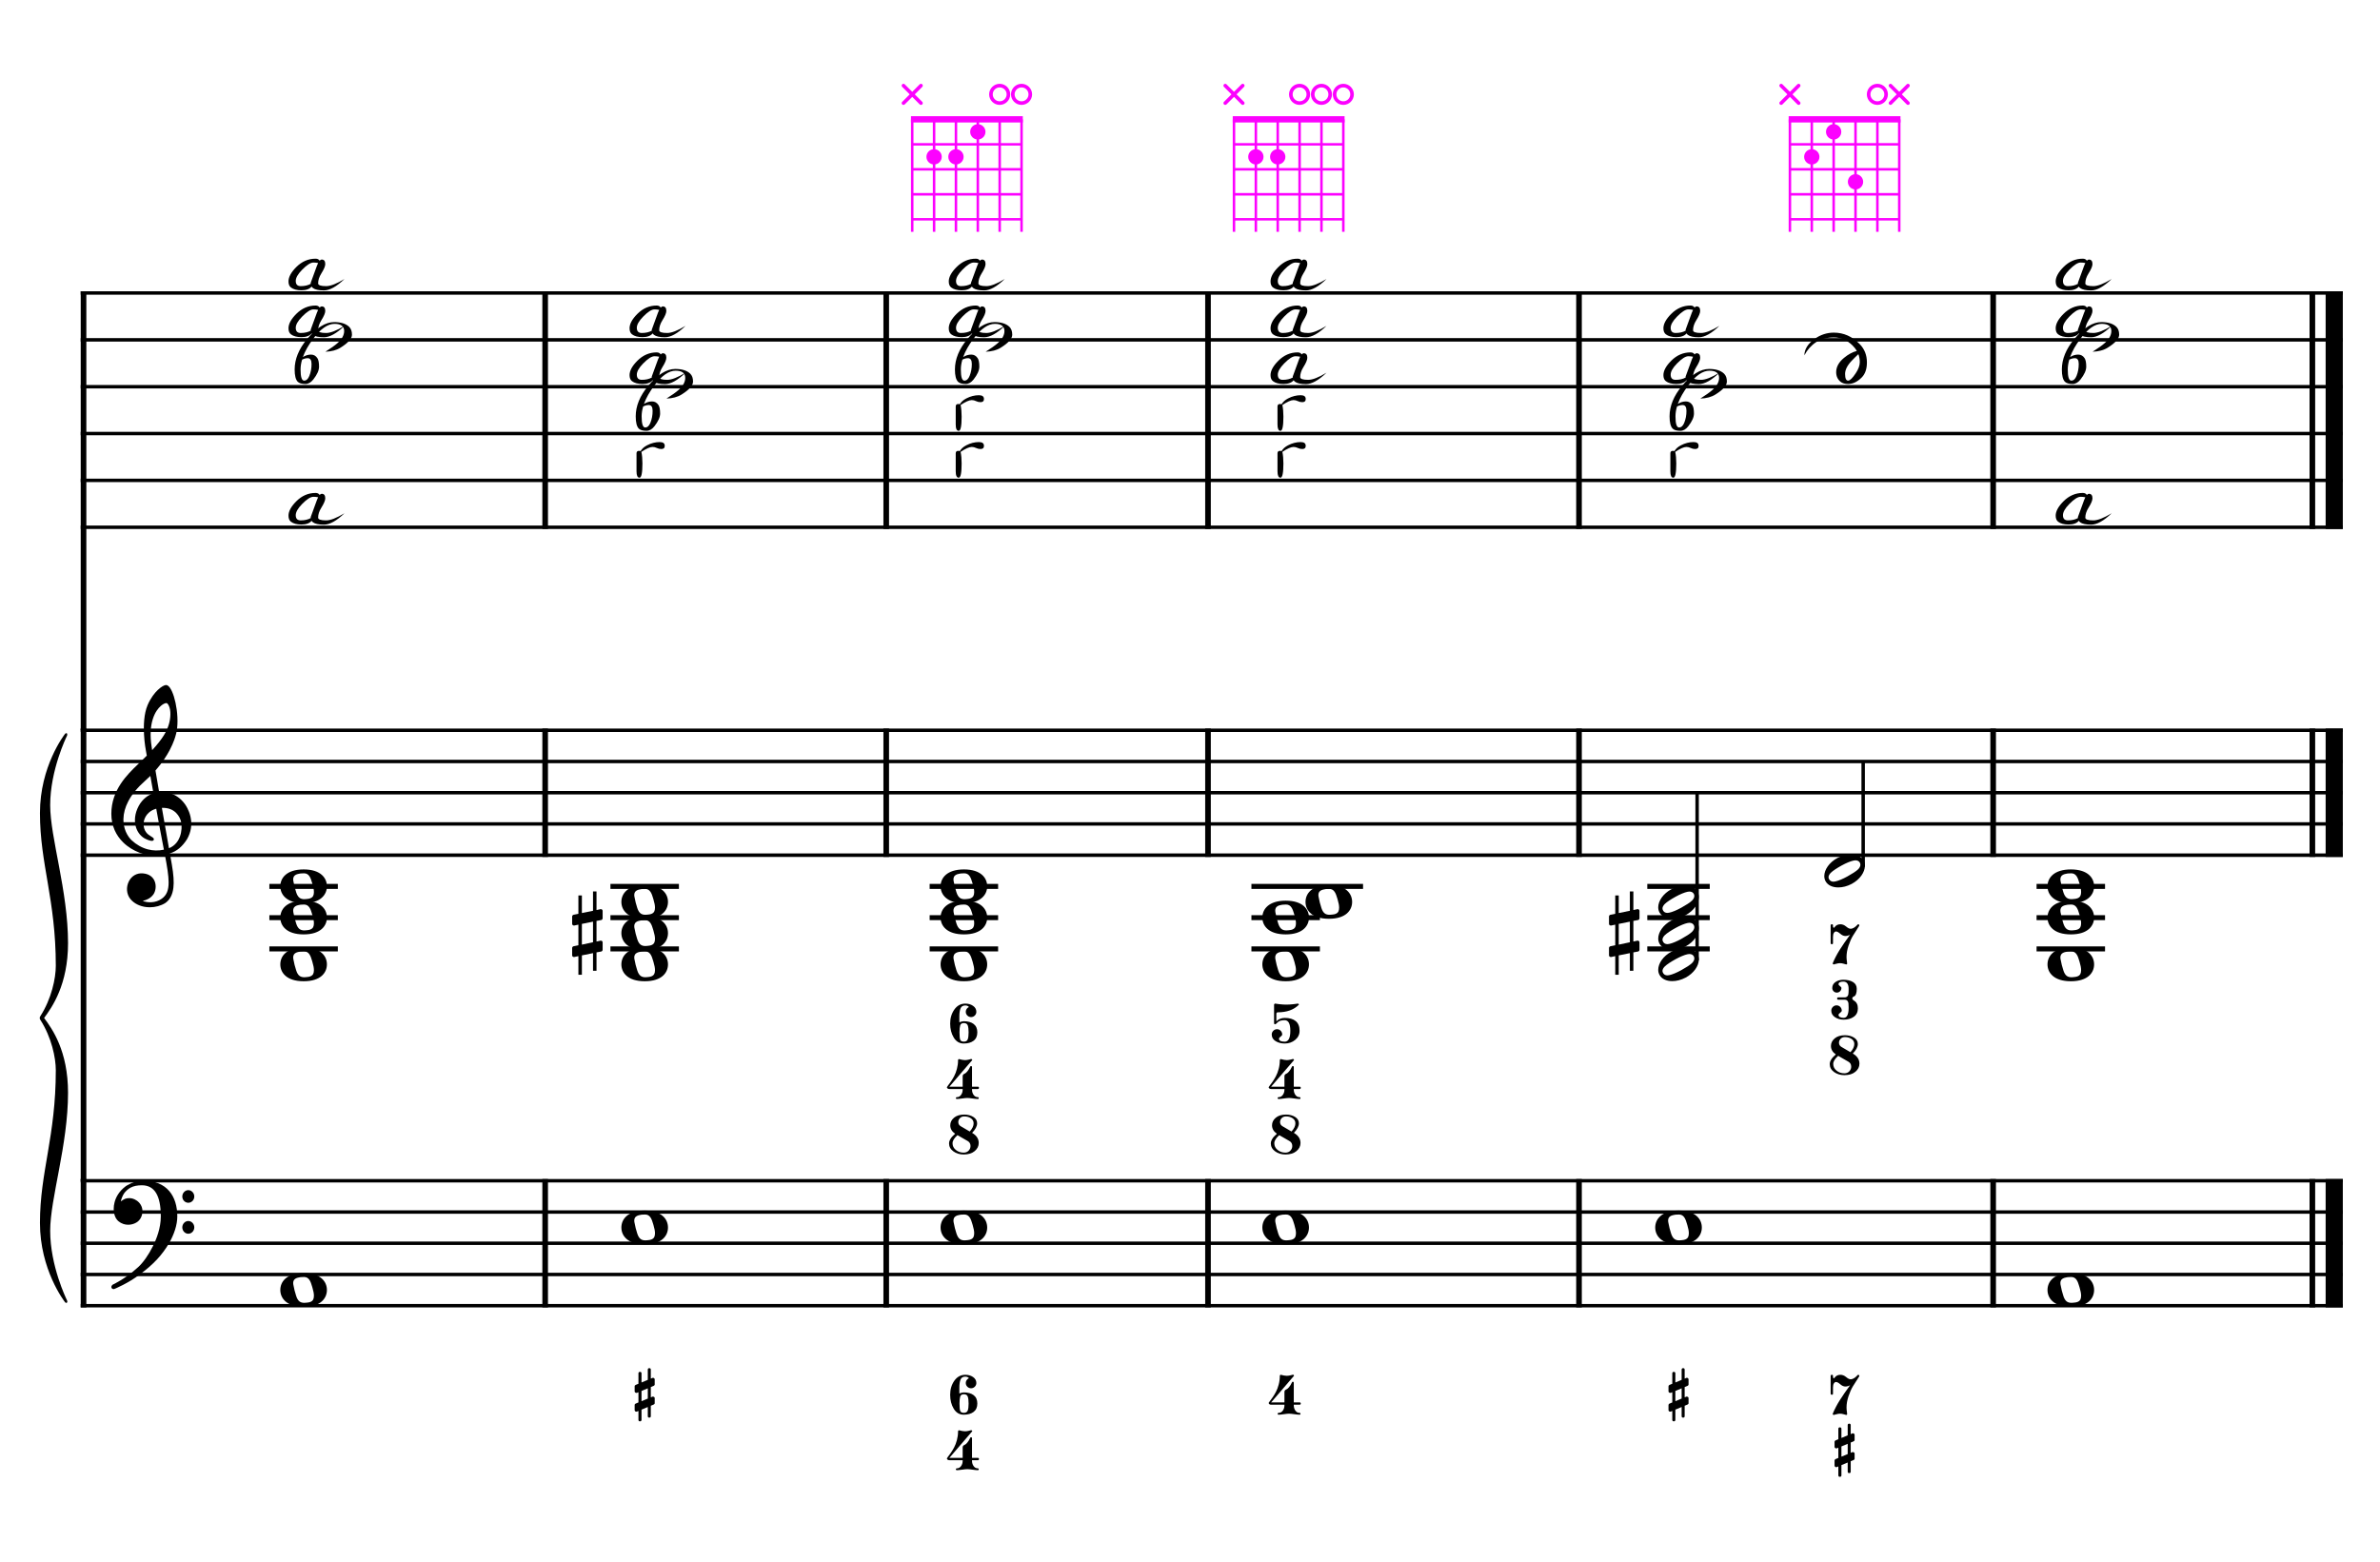 <?xml version="1.0" encoding="UTF-8" standalone="no"?>
<svg width="4535.42px" height="2976.38px" viewBox="0 0 4535.42 2976.38"
 xmlns="http://www.w3.org/2000/svg" xmlns:xlink="http://www.w3.org/1999/xlink" version="1.2" baseProfile="tiny">
<title>LaMineur (9)</title>
<desc>Generated by MuseScore 3.6.2</desc>
<polyline class="StaffLines" fill="none" stroke="#000000" stroke-width="6.55" stroke-linejoin="bevel" points="153.819,558.425 4464.56,558.425"/>
<polyline class="StaffLines" fill="none" stroke="#000000" stroke-width="6.55" stroke-linejoin="bevel" points="153.819,647.717 4464.56,647.717"/>
<polyline class="StaffLines" fill="none" stroke="#000000" stroke-width="6.55" stroke-linejoin="bevel" points="153.819,737.008 4464.56,737.008"/>
<polyline class="StaffLines" fill="none" stroke="#000000" stroke-width="6.55" stroke-linejoin="bevel" points="153.819,826.299 4464.56,826.299"/>
<polyline class="StaffLines" fill="none" stroke="#000000" stroke-width="6.55" stroke-linejoin="bevel" points="153.819,915.591 4464.56,915.591"/>
<polyline class="StaffLines" fill="none" stroke="#000000" stroke-width="6.55" stroke-linejoin="bevel" points="153.819,1004.88 4464.56,1004.88"/>
<polyline class="StaffLines" fill="none" stroke="#000000" stroke-width="6.55" stroke-linejoin="bevel" points="153.819,1391.81 4464.56,1391.81"/>
<polyline class="StaffLines" fill="none" stroke="#000000" stroke-width="6.55" stroke-linejoin="bevel" points="153.819,1451.34 4464.56,1451.34"/>
<polyline class="StaffLines" fill="none" stroke="#000000" stroke-width="6.55" stroke-linejoin="bevel" points="153.819,1510.87 4464.56,1510.87"/>
<polyline class="StaffLines" fill="none" stroke="#000000" stroke-width="6.55" stroke-linejoin="bevel" points="153.819,1570.39 4464.56,1570.39"/>
<polyline class="StaffLines" fill="none" stroke="#000000" stroke-width="6.55" stroke-linejoin="bevel" points="153.819,1629.92 4464.56,1629.92"/>
<polyline class="StaffLines" fill="none" stroke="#000000" stroke-width="6.55" stroke-linejoin="bevel" points="153.819,2250.46 4464.56,2250.46"/>
<polyline class="StaffLines" fill="none" stroke="#000000" stroke-width="6.55" stroke-linejoin="bevel" points="153.819,2309.99 4464.56,2309.99"/>
<polyline class="StaffLines" fill="none" stroke="#000000" stroke-width="6.55" stroke-linejoin="bevel" points="153.819,2369.52 4464.56,2369.52"/>
<polyline class="StaffLines" fill="none" stroke="#000000" stroke-width="6.55" stroke-linejoin="bevel" points="153.819,2429.05 4464.56,2429.05"/>
<polyline class="StaffLines" fill="none" stroke="#000000" stroke-width="6.55" stroke-linejoin="bevel" points="153.819,2488.57 4464.56,2488.57"/>
<polyline class="BarLine" fill="none" stroke="#000000" stroke-width="10.71" stroke-linejoin="bevel" points="159.176,2247.19 159.176,2491.85"/>
<polyline class="BarLine" fill="none" stroke="#000000" stroke-width="10.71" stroke-linejoin="bevel" points="1038.88,2247.19 1038.88,2491.85"/>
<polyline class="BarLine" fill="none" stroke="#000000" stroke-width="10.71" stroke-linejoin="bevel" points="1688.83,2247.19 1688.83,2491.85"/>
<polyline class="BarLine" fill="none" stroke="#000000" stroke-width="10.71" stroke-linejoin="bevel" points="2302.01,2247.19 2302.01,2491.85"/>
<polyline class="BarLine" fill="none" stroke="#000000" stroke-width="10.71" stroke-linejoin="bevel" points="3009.02,2247.19 3009.02,2491.85"/>
<polyline class="BarLine" fill="none" stroke="#000000" stroke-width="10.71" stroke-linejoin="bevel" points="3798.22,2247.19 3798.22,2491.85"/>
<polyline class="BarLine" fill="none" stroke="#000000" stroke-width="10.71" stroke-linejoin="bevel" points="4406.52,2247.19 4406.52,2491.85"/>
<polyline class="BarLine" fill="none" stroke="#000000" stroke-width="32.74" stroke-linejoin="bevel" points="4448.19,2247.19 4448.19,2491.85"/>
<polyline class="BarLine" fill="none" stroke="#000000" stroke-width="10.71" stroke-linejoin="bevel" points="159.176,1388.54 159.176,2250.46"/>
<polyline class="BarLine" fill="none" stroke="#000000" stroke-width="10.71" stroke-linejoin="bevel" points="1038.88,1388.54 1038.88,1633.2"/>
<polyline class="BarLine" fill="none" stroke="#000000" stroke-width="10.71" stroke-linejoin="bevel" points="1688.83,1388.54 1688.83,1633.2"/>
<polyline class="BarLine" fill="none" stroke="#000000" stroke-width="10.71" stroke-linejoin="bevel" points="2302.01,1388.54 2302.01,1633.2"/>
<polyline class="BarLine" fill="none" stroke="#000000" stroke-width="10.71" stroke-linejoin="bevel" points="3009.02,1388.54 3009.02,1633.2"/>
<polyline class="BarLine" fill="none" stroke="#000000" stroke-width="10.71" stroke-linejoin="bevel" points="3798.22,1388.54 3798.22,1633.2"/>
<polyline class="BarLine" fill="none" stroke="#000000" stroke-width="10.71" stroke-linejoin="bevel" points="4406.52,1388.54 4406.52,1633.2"/>
<polyline class="BarLine" fill="none" stroke="#000000" stroke-width="32.74" stroke-linejoin="bevel" points="4448.19,1388.54 4448.19,1633.2"/>
<polyline class="BarLine" fill="none" stroke="#000000" stroke-width="10.71" stroke-linejoin="bevel" points="159.176,555.151 159.176,1391.81"/>
<polyline class="BarLine" fill="none" stroke="#000000" stroke-width="10.71" stroke-linejoin="bevel" points="1038.88,555.151 1038.88,1008.16"/>
<polyline class="BarLine" fill="none" stroke="#000000" stroke-width="10.71" stroke-linejoin="bevel" points="1688.83,555.151 1688.83,1008.16"/>
<polyline class="BarLine" fill="none" stroke="#000000" stroke-width="10.71" stroke-linejoin="bevel" points="2302.01,555.151 2302.01,1008.16"/>
<polyline class="BarLine" fill="none" stroke="#000000" stroke-width="10.71" stroke-linejoin="bevel" points="3009.02,555.151 3009.02,1008.16"/>
<polyline class="BarLine" fill="none" stroke="#000000" stroke-width="10.71" stroke-linejoin="bevel" points="3798.22,555.151 3798.22,1008.16"/>
<polyline class="BarLine" fill="none" stroke="#000000" stroke-width="10.71" stroke-linejoin="bevel" points="4406.52,555.151 4406.52,1008.16"/>
<polyline class="BarLine" fill="none" stroke="#000000" stroke-width="32.74" stroke-linejoin="bevel" points="4448.19,555.151 4448.19,1008.16"/>
<path class="Accidental" transform="matrix(2.381,0,0,2.381,1090.31,1778.74)" d="M23.3,-10.6 C23.9,-10.7 24.4,-11.4 24.4,-12 L24.4,-17.9 C24.4,-18.7 23.8,-19.3 23,-19.3 L22.8,-19.3 L19.5,-18.6 L19.5,-33.5 L16.7,-33.5 L16.7,-18 L7.8,-16.2 L7.8,-30.3 L5,-30.3 L5,-15.6 L1.1,-14.8 C0.5,-14.7 0,-14 0,-13.4 L0,-13.2 L0,-7.4 L0,-7.6 C0,-6.8 0.6,-6.2 1.4,-6.2 L1.7,-6.2 L5,-6.9 L5,9.6 L1.1,10.4 C0.5,10.5 0,11.2 0,11.8 L0,17.6 C0,18.4 0.6,19 1.4,19 L1.7,19 L5,18.3 L5,33.2 L7.8,33.2 L7.8,17.7 L16.7,15.9 L16.7,30 L19.5,30 L19.5,15.3 L23.3,14.6 C23.9,14.5 24.4,13.8 24.4,13.2 L24.4,7.3 C24.4,6.5 23.8,5.9 23,5.9 L22.8,5.9 L19.5,6.6 L19.5,-9.9 L23.3,-10.6 M7.8,9.1 L7.8,-7.5 L16.7,-9.3 L16.7,7.2 L7.8,9.1 "/>
<path class="Accidental" transform="matrix(2.381,0,0,2.381,3066.17,1778.74)" d="M23.3,-10.6 C23.9,-10.7 24.4,-11.4 24.4,-12 L24.4,-17.9 C24.4,-18.7 23.8,-19.3 23,-19.3 L22.8,-19.3 L19.5,-18.6 L19.5,-33.5 L16.7,-33.5 L16.7,-18 L7.8,-16.2 L7.8,-30.3 L5,-30.3 L5,-15.6 L1.1,-14.8 C0.5,-14.7 0,-14 0,-13.4 L0,-13.2 L0,-7.4 L0,-7.6 C0,-6.8 0.6,-6.2 1.4,-6.2 L1.7,-6.2 L5,-6.9 L5,9.6 L1.1,10.4 C0.5,10.5 0,11.2 0,11.8 L0,17.6 C0,18.4 0.6,19 1.4,19 L1.7,19 L5,18.3 L5,33.2 L7.8,33.2 L7.8,17.7 L16.7,15.9 L16.7,30 L19.5,30 L19.5,15.3 L23.3,14.6 C23.9,14.5 24.4,13.8 24.4,13.2 L24.4,7.3 C24.4,6.5 23.8,5.9 23,5.9 L22.8,5.9 L19.5,6.6 L19.5,-9.9 L23.3,-10.6 M7.8,9.1 L7.8,-7.5 L16.7,-9.3 L16.7,7.2 L7.8,9.1 "/>
<polyline class="LedgerLine" fill="none" stroke="#000000" stroke-width="9.52" stroke-linejoin="bevel" points="513.328,1808.5 643.805,1808.5"/>
<polyline class="LedgerLine" fill="none" stroke="#000000" stroke-width="9.52" stroke-linejoin="bevel" points="513.328,1748.98 643.805,1748.98"/>
<polyline class="LedgerLine" fill="none" stroke="#000000" stroke-width="9.52" stroke-linejoin="bevel" points="513.328,1689.45 643.805,1689.45"/>
<polyline class="LedgerLine" fill="none" stroke="#000000" stroke-width="9.52" stroke-linejoin="bevel" points="1163.28,1808.5 1293.76,1808.5"/>
<polyline class="LedgerLine" fill="none" stroke="#000000" stroke-width="9.52" stroke-linejoin="bevel" points="1163.28,1748.98 1293.76,1748.98"/>
<polyline class="LedgerLine" fill="none" stroke="#000000" stroke-width="9.52" stroke-linejoin="bevel" points="1163.28,1689.45 1293.76,1689.45"/>
<polyline class="LedgerLine" fill="none" stroke="#000000" stroke-width="9.52" stroke-linejoin="bevel" points="1771.58,1808.5 1902.05,1808.5"/>
<polyline class="LedgerLine" fill="none" stroke="#000000" stroke-width="9.52" stroke-linejoin="bevel" points="1771.58,1748.98 1902.05,1748.98"/>
<polyline class="LedgerLine" fill="none" stroke="#000000" stroke-width="9.52" stroke-linejoin="bevel" points="1771.58,1689.45 1902.05,1689.45"/>
<polyline class="LedgerLine" fill="none" stroke="#000000" stroke-width="9.52" stroke-linejoin="bevel" points="2384.76,1808.5 2515.23,1808.5"/>
<polyline class="LedgerLine" fill="none" stroke="#000000" stroke-width="9.52" stroke-linejoin="bevel" points="2384.76,1748.98 2515.23,1748.98"/>
<polyline class="LedgerLine" fill="none" stroke="#000000" stroke-width="9.52" stroke-linejoin="bevel" points="2384.76,1689.45 2597.49,1689.45"/>
<polyline class="LedgerLine" fill="none" stroke="#000000" stroke-width="9.52" stroke-linejoin="bevel" points="3139.14,1808.5 3258.18,1808.5"/>
<polyline class="LedgerLine" fill="none" stroke="#000000" stroke-width="9.52" stroke-linejoin="bevel" points="3139.14,1748.98 3258.18,1748.98"/>
<polyline class="LedgerLine" fill="none" stroke="#000000" stroke-width="9.52" stroke-linejoin="bevel" points="3139.14,1689.45 3258.18,1689.45"/>
<polyline class="LedgerLine" fill="none" stroke="#000000" stroke-width="9.52" stroke-linejoin="bevel" points="3880.97,1808.5 4011.44,1808.5"/>
<polyline class="LedgerLine" fill="none" stroke="#000000" stroke-width="9.52" stroke-linejoin="bevel" points="3880.97,1748.98 4011.44,1748.98"/>
<polyline class="LedgerLine" fill="none" stroke="#000000" stroke-width="9.52" stroke-linejoin="bevel" points="3880.97,1689.45 4011.44,1689.45"/>
<polyline class="Stem" fill="none" stroke="#000000" stroke-width="6.55" stroke-linejoin="bevel" points="3234.07,1830.65 3234.07,1510.87"/>
<polyline class="Stem" fill="none" stroke="#000000" stroke-width="6.55" stroke-linejoin="bevel" points="3550.51,1652.07 3550.51,1451.34"/>
<path class="Note" transform="matrix(2.381,0,0,2.381,534.163,2458.81)" d="M18.7,-13.6 C4.9,-13.6 0,-6.6 0,-0.1 C0,6.4 4.9,13.4 18.7,13.4 C32.5,13.4 37.3,6.4 37.3,-0.1 C37.3,-6.6 32.5,-13.6 18.7,-13.6 M10.4,-4.5 C10.3,-4.9 10.3,-5.3 10.3,-5.7 C10.3,-6.5 10.5,-7.3 10.9,-8 C11.6,-9 12.8,-9.7 14.3,-10 C15.6,-10.3 16.3,-10.5 18.9,-10.5 L19,-10.5 C23,-10.5 24.3,-6.8 25.4,-3 L25.7,-2 C26.5,0.6 26.9,2.8 26.9,4.5 C26.9,5.7 26.7,6.8 26.3,7.6 C25.7,8.7 24.7,9.4 23,9.8 C22.1,10 20.6,10.1 20.6,10.1 C20.1,10.1 19.7,10.2 19.3,10.2 C16.1,10.2 14.1,9 12.7,4.7 C11.5,1 11.3,-0.1 10.4,-4.5"/>
<path class="Note" transform="matrix(2.381,0,0,2.381,1184.12,2339.76)" d="M18.7,-13.6 C4.9,-13.6 0,-6.6 0,-0.1 C0,6.4 4.9,13.4 18.7,13.4 C32.5,13.4 37.3,6.4 37.3,-0.1 C37.3,-6.6 32.5,-13.6 18.7,-13.6 M10.4,-4.5 C10.3,-4.9 10.3,-5.3 10.3,-5.7 C10.3,-6.5 10.5,-7.3 10.9,-8 C11.6,-9 12.8,-9.7 14.3,-10 C15.6,-10.3 16.3,-10.5 18.9,-10.5 L19,-10.5 C23,-10.5 24.3,-6.8 25.4,-3 L25.7,-2 C26.5,0.6 26.9,2.8 26.9,4.5 C26.9,5.7 26.7,6.8 26.3,7.6 C25.7,8.7 24.7,9.4 23,9.8 C22.1,10 20.6,10.1 20.6,10.1 C20.1,10.1 19.7,10.2 19.3,10.2 C16.1,10.2 14.1,9 12.7,4.7 C11.5,1 11.3,-0.1 10.4,-4.5"/>
<path class="Note" transform="matrix(2.381,0,0,2.381,1792.41,2339.76)" d="M18.7,-13.6 C4.9,-13.6 0,-6.6 0,-0.1 C0,6.4 4.9,13.4 18.7,13.4 C32.5,13.4 37.3,6.4 37.3,-0.1 C37.3,-6.6 32.5,-13.6 18.7,-13.6 M10.4,-4.5 C10.3,-4.9 10.3,-5.3 10.3,-5.7 C10.3,-6.5 10.5,-7.3 10.9,-8 C11.6,-9 12.8,-9.7 14.3,-10 C15.6,-10.3 16.3,-10.5 18.9,-10.5 L19,-10.5 C23,-10.5 24.3,-6.8 25.4,-3 L25.7,-2 C26.5,0.6 26.9,2.8 26.9,4.5 C26.9,5.7 26.7,6.8 26.3,7.6 C25.7,8.7 24.7,9.4 23,9.8 C22.1,10 20.6,10.1 20.6,10.1 C20.1,10.1 19.7,10.2 19.3,10.2 C16.1,10.2 14.1,9 12.7,4.7 C11.5,1 11.3,-0.1 10.4,-4.5"/>
<path class="Note" transform="matrix(2.381,0,0,2.381,2405.59,2339.76)" d="M18.7,-13.6 C4.9,-13.6 0,-6.6 0,-0.1 C0,6.4 4.9,13.4 18.7,13.4 C32.5,13.4 37.3,6.4 37.3,-0.1 C37.3,-6.6 32.5,-13.6 18.7,-13.6 M10.4,-4.5 C10.3,-4.9 10.3,-5.3 10.3,-5.7 C10.3,-6.5 10.5,-7.3 10.9,-8 C11.6,-9 12.8,-9.7 14.3,-10 C15.6,-10.3 16.3,-10.5 18.9,-10.5 L19,-10.5 C23,-10.5 24.3,-6.8 25.4,-3 L25.7,-2 C26.5,0.6 26.9,2.8 26.9,4.5 C26.9,5.7 26.7,6.8 26.3,7.6 C25.7,8.7 24.7,9.4 23,9.8 C22.1,10 20.6,10.1 20.6,10.1 C20.1,10.1 19.7,10.2 19.3,10.2 C16.1,10.2 14.1,9 12.7,4.7 C11.5,1 11.3,-0.1 10.4,-4.5"/>
<path class="Note" transform="matrix(2.381,0,0,2.381,3154.26,2339.76)" d="M18.7,-13.6 C4.9,-13.6 0,-6.6 0,-0.1 C0,6.4 4.9,13.4 18.7,13.4 C32.5,13.4 37.3,6.4 37.3,-0.1 C37.3,-6.6 32.5,-13.6 18.7,-13.6 M10.4,-4.5 C10.3,-4.9 10.3,-5.3 10.3,-5.7 C10.3,-6.5 10.5,-7.3 10.9,-8 C11.6,-9 12.8,-9.7 14.3,-10 C15.6,-10.3 16.3,-10.5 18.9,-10.5 L19,-10.5 C23,-10.5 24.3,-6.8 25.4,-3 L25.7,-2 C26.5,0.6 26.9,2.8 26.9,4.5 C26.9,5.7 26.7,6.8 26.3,7.6 C25.7,8.7 24.7,9.4 23,9.8 C22.1,10 20.6,10.1 20.6,10.1 C20.1,10.1 19.7,10.2 19.3,10.2 C16.1,10.2 14.1,9 12.7,4.7 C11.5,1 11.3,-0.1 10.4,-4.5"/>
<path class="Note" transform="matrix(2.381,0,0,2.381,3901.8,2458.81)" d="M18.7,-13.6 C4.9,-13.6 0,-6.6 0,-0.1 C0,6.4 4.9,13.4 18.7,13.4 C32.5,13.4 37.3,6.4 37.3,-0.1 C37.3,-6.6 32.5,-13.6 18.7,-13.6 M10.4,-4.5 C10.3,-4.9 10.3,-5.3 10.3,-5.7 C10.3,-6.5 10.5,-7.3 10.9,-8 C11.6,-9 12.8,-9.7 14.3,-10 C15.6,-10.3 16.3,-10.5 18.9,-10.5 L19,-10.5 C23,-10.5 24.3,-6.8 25.4,-3 L25.7,-2 C26.5,0.6 26.9,2.8 26.9,4.5 C26.9,5.7 26.7,6.8 26.3,7.6 C25.7,8.7 24.7,9.4 23,9.8 C22.1,10 20.6,10.1 20.6,10.1 C20.1,10.1 19.7,10.2 19.3,10.2 C16.1,10.2 14.1,9 12.7,4.7 C11.5,1 11.3,-0.1 10.4,-4.5"/>
<path class="Note" transform="matrix(2.381,0,0,2.381,534.163,1838.27)" d="M18.7,-13.6 C4.9,-13.6 0,-6.6 0,-0.1 C0,6.4 4.9,13.4 18.7,13.4 C32.5,13.4 37.3,6.4 37.3,-0.1 C37.3,-6.6 32.5,-13.6 18.7,-13.6 M10.4,-4.5 C10.3,-4.9 10.3,-5.3 10.3,-5.7 C10.3,-6.5 10.5,-7.3 10.9,-8 C11.6,-9 12.8,-9.7 14.3,-10 C15.6,-10.3 16.3,-10.5 18.9,-10.5 L19,-10.5 C23,-10.5 24.3,-6.8 25.4,-3 L25.7,-2 C26.5,0.6 26.9,2.8 26.9,4.5 C26.9,5.7 26.7,6.8 26.3,7.6 C25.7,8.7 24.7,9.4 23,9.8 C22.1,10 20.6,10.1 20.6,10.1 C20.1,10.1 19.7,10.2 19.3,10.2 C16.1,10.2 14.1,9 12.7,4.7 C11.5,1 11.3,-0.1 10.4,-4.5"/>
<path class="Note" transform="matrix(2.381,0,0,2.381,534.163,1748.98)" d="M18.7,-13.6 C4.9,-13.6 0,-6.6 0,-0.1 C0,6.4 4.9,13.4 18.7,13.4 C32.5,13.4 37.3,6.4 37.3,-0.1 C37.3,-6.6 32.5,-13.6 18.7,-13.6 M10.4,-4.5 C10.3,-4.9 10.3,-5.3 10.3,-5.7 C10.3,-6.5 10.5,-7.3 10.9,-8 C11.6,-9 12.8,-9.7 14.3,-10 C15.6,-10.3 16.3,-10.5 18.9,-10.5 L19,-10.5 C23,-10.5 24.3,-6.8 25.4,-3 L25.7,-2 C26.5,0.6 26.9,2.8 26.9,4.5 C26.9,5.7 26.7,6.8 26.3,7.6 C25.7,8.7 24.7,9.4 23,9.8 C22.1,10 20.6,10.1 20.6,10.1 C20.1,10.1 19.7,10.2 19.3,10.2 C16.1,10.2 14.1,9 12.7,4.7 C11.5,1 11.3,-0.1 10.4,-4.5"/>
<path class="Note" transform="matrix(2.381,0,0,2.381,534.163,1689.45)" d="M18.7,-13.6 C4.9,-13.6 0,-6.6 0,-0.1 C0,6.4 4.9,13.4 18.7,13.4 C32.5,13.4 37.3,6.4 37.3,-0.1 C37.3,-6.6 32.5,-13.6 18.7,-13.6 M10.4,-4.5 C10.3,-4.9 10.3,-5.3 10.3,-5.7 C10.3,-6.5 10.5,-7.3 10.9,-8 C11.6,-9 12.8,-9.7 14.3,-10 C15.6,-10.3 16.3,-10.5 18.9,-10.5 L19,-10.5 C23,-10.5 24.3,-6.8 25.4,-3 L25.7,-2 C26.5,0.6 26.9,2.8 26.9,4.5 C26.9,5.7 26.7,6.8 26.3,7.6 C25.7,8.7 24.7,9.4 23,9.8 C22.1,10 20.6,10.1 20.6,10.1 C20.1,10.1 19.7,10.2 19.3,10.2 C16.1,10.2 14.1,9 12.7,4.7 C11.5,1 11.3,-0.1 10.4,-4.5"/>
<path class="Note" transform="matrix(2.381,0,0,2.381,1184.12,1838.27)" d="M18.7,-13.6 C4.9,-13.6 0,-6.6 0,-0.1 C0,6.4 4.9,13.4 18.7,13.4 C32.5,13.4 37.3,6.4 37.3,-0.1 C37.3,-6.6 32.5,-13.6 18.7,-13.6 M10.4,-4.5 C10.3,-4.9 10.3,-5.3 10.3,-5.7 C10.3,-6.5 10.5,-7.3 10.9,-8 C11.6,-9 12.8,-9.7 14.3,-10 C15.6,-10.3 16.3,-10.5 18.9,-10.5 L19,-10.5 C23,-10.5 24.3,-6.8 25.4,-3 L25.7,-2 C26.5,0.6 26.9,2.8 26.9,4.5 C26.9,5.7 26.7,6.8 26.3,7.6 C25.7,8.7 24.7,9.4 23,9.8 C22.1,10 20.6,10.1 20.6,10.1 C20.1,10.1 19.7,10.2 19.3,10.2 C16.1,10.2 14.1,9 12.7,4.7 C11.5,1 11.3,-0.1 10.4,-4.5"/>
<path class="Note" transform="matrix(2.381,0,0,2.381,1184.12,1778.74)" d="M18.7,-13.6 C4.9,-13.6 0,-6.6 0,-0.1 C0,6.4 4.9,13.4 18.7,13.4 C32.5,13.4 37.3,6.4 37.3,-0.1 C37.3,-6.6 32.5,-13.6 18.7,-13.6 M10.4,-4.5 C10.3,-4.9 10.3,-5.3 10.3,-5.7 C10.3,-6.5 10.5,-7.3 10.9,-8 C11.6,-9 12.8,-9.7 14.3,-10 C15.6,-10.3 16.3,-10.5 18.9,-10.5 L19,-10.5 C23,-10.5 24.3,-6.8 25.4,-3 L25.7,-2 C26.5,0.6 26.9,2.8 26.9,4.5 C26.9,5.7 26.7,6.8 26.3,7.6 C25.7,8.7 24.7,9.4 23,9.8 C22.1,10 20.6,10.1 20.6,10.1 C20.1,10.1 19.7,10.2 19.3,10.2 C16.1,10.2 14.1,9 12.7,4.7 C11.5,1 11.3,-0.1 10.4,-4.5"/>
<path class="Note" transform="matrix(2.381,0,0,2.381,1184.12,1719.21)" d="M18.7,-13.6 C4.9,-13.6 0,-6.6 0,-0.1 C0,6.4 4.9,13.4 18.7,13.4 C32.5,13.4 37.3,6.4 37.3,-0.1 C37.3,-6.6 32.5,-13.6 18.7,-13.6 M10.4,-4.5 C10.3,-4.9 10.3,-5.3 10.3,-5.7 C10.3,-6.5 10.5,-7.3 10.9,-8 C11.6,-9 12.8,-9.7 14.3,-10 C15.6,-10.3 16.3,-10.5 18.9,-10.5 L19,-10.5 C23,-10.5 24.3,-6.8 25.4,-3 L25.7,-2 C26.5,0.6 26.9,2.8 26.9,4.5 C26.9,5.7 26.7,6.8 26.3,7.6 C25.7,8.7 24.7,9.4 23,9.8 C22.1,10 20.6,10.1 20.6,10.1 C20.1,10.1 19.7,10.2 19.3,10.2 C16.1,10.2 14.1,9 12.7,4.7 C11.5,1 11.3,-0.1 10.4,-4.5"/>
<path class="Note" transform="matrix(2.381,0,0,2.381,1792.41,1838.27)" d="M18.7,-13.6 C4.9,-13.6 0,-6.6 0,-0.1 C0,6.4 4.9,13.4 18.7,13.4 C32.5,13.4 37.3,6.4 37.3,-0.1 C37.3,-6.6 32.5,-13.6 18.7,-13.6 M10.4,-4.5 C10.3,-4.9 10.3,-5.3 10.3,-5.7 C10.3,-6.5 10.5,-7.3 10.9,-8 C11.6,-9 12.8,-9.7 14.3,-10 C15.6,-10.3 16.3,-10.5 18.9,-10.5 L19,-10.5 C23,-10.5 24.3,-6.8 25.4,-3 L25.7,-2 C26.5,0.6 26.9,2.8 26.9,4.5 C26.9,5.7 26.7,6.8 26.3,7.6 C25.7,8.7 24.7,9.4 23,9.8 C22.1,10 20.6,10.1 20.6,10.1 C20.1,10.1 19.7,10.2 19.3,10.2 C16.1,10.2 14.1,9 12.7,4.7 C11.5,1 11.3,-0.1 10.4,-4.5"/>
<path class="Note" transform="matrix(2.381,0,0,2.381,1792.41,1748.98)" d="M18.7,-13.6 C4.9,-13.6 0,-6.6 0,-0.1 C0,6.4 4.9,13.4 18.7,13.4 C32.5,13.4 37.3,6.4 37.3,-0.1 C37.3,-6.6 32.5,-13.6 18.7,-13.6 M10.4,-4.5 C10.3,-4.9 10.3,-5.3 10.3,-5.7 C10.3,-6.5 10.5,-7.3 10.9,-8 C11.6,-9 12.8,-9.7 14.3,-10 C15.6,-10.3 16.3,-10.5 18.9,-10.5 L19,-10.5 C23,-10.5 24.3,-6.8 25.4,-3 L25.7,-2 C26.5,0.6 26.9,2.8 26.9,4.5 C26.9,5.7 26.7,6.8 26.3,7.6 C25.7,8.7 24.7,9.4 23,9.8 C22.1,10 20.6,10.1 20.6,10.1 C20.1,10.1 19.7,10.2 19.3,10.2 C16.1,10.2 14.1,9 12.7,4.7 C11.5,1 11.3,-0.1 10.4,-4.5"/>
<path class="Note" transform="matrix(2.381,0,0,2.381,1792.41,1689.45)" d="M18.7,-13.6 C4.9,-13.6 0,-6.6 0,-0.1 C0,6.4 4.9,13.4 18.7,13.4 C32.5,13.4 37.3,6.4 37.3,-0.1 C37.3,-6.6 32.5,-13.6 18.7,-13.6 M10.4,-4.5 C10.3,-4.9 10.3,-5.3 10.3,-5.7 C10.3,-6.5 10.5,-7.3 10.9,-8 C11.6,-9 12.8,-9.7 14.3,-10 C15.6,-10.3 16.3,-10.5 18.9,-10.5 L19,-10.5 C23,-10.5 24.3,-6.8 25.4,-3 L25.7,-2 C26.5,0.6 26.9,2.8 26.9,4.5 C26.9,5.7 26.7,6.8 26.3,7.6 C25.7,8.7 24.7,9.4 23,9.8 C22.1,10 20.6,10.1 20.6,10.1 C20.1,10.1 19.7,10.2 19.3,10.2 C16.1,10.2 14.1,9 12.7,4.7 C11.5,1 11.3,-0.1 10.4,-4.5"/>
<path class="Note" transform="matrix(2.381,0,0,2.381,2405.59,1838.27)" d="M18.7,-13.6 C4.9,-13.6 0,-6.6 0,-0.1 C0,6.4 4.9,13.4 18.7,13.4 C32.5,13.4 37.3,6.4 37.3,-0.1 C37.3,-6.6 32.5,-13.6 18.7,-13.6 M10.4,-4.5 C10.3,-4.9 10.3,-5.3 10.3,-5.7 C10.3,-6.5 10.5,-7.3 10.9,-8 C11.6,-9 12.8,-9.7 14.3,-10 C15.6,-10.3 16.3,-10.5 18.9,-10.5 L19,-10.5 C23,-10.5 24.3,-6.8 25.4,-3 L25.7,-2 C26.5,0.6 26.9,2.8 26.9,4.5 C26.9,5.7 26.7,6.8 26.3,7.6 C25.7,8.7 24.7,9.4 23,9.8 C22.1,10 20.6,10.1 20.6,10.1 C20.1,10.1 19.7,10.2 19.3,10.2 C16.1,10.2 14.1,9 12.7,4.7 C11.5,1 11.3,-0.1 10.4,-4.5"/>
<path class="Note" transform="matrix(2.381,0,0,2.381,2405.59,1748.98)" d="M18.7,-13.6 C4.9,-13.6 0,-6.6 0,-0.1 C0,6.4 4.9,13.4 18.7,13.4 C32.5,13.4 37.3,6.4 37.3,-0.1 C37.3,-6.6 32.5,-13.6 18.7,-13.6 M10.4,-4.5 C10.3,-4.9 10.3,-5.3 10.3,-5.7 C10.3,-6.5 10.5,-7.3 10.9,-8 C11.6,-9 12.8,-9.7 14.3,-10 C15.6,-10.3 16.3,-10.5 18.9,-10.5 L19,-10.5 C23,-10.5 24.3,-6.8 25.4,-3 L25.7,-2 C26.5,0.6 26.9,2.8 26.9,4.5 C26.9,5.7 26.7,6.8 26.3,7.6 C25.7,8.7 24.7,9.4 23,9.8 C22.1,10 20.6,10.1 20.6,10.1 C20.1,10.1 19.7,10.2 19.3,10.2 C16.1,10.2 14.1,9 12.7,4.7 C11.5,1 11.3,-0.1 10.4,-4.5"/>
<path class="Note" transform="matrix(2.381,0,0,2.381,2487.85,1719.21)" d="M18.7,-13.6 C4.9,-13.6 0,-6.6 0,-0.1 C0,6.4 4.9,13.4 18.7,13.4 C32.5,13.4 37.3,6.4 37.3,-0.1 C37.3,-6.6 32.5,-13.6 18.7,-13.6 M10.4,-4.5 C10.3,-4.9 10.3,-5.3 10.3,-5.7 C10.3,-6.5 10.5,-7.3 10.9,-8 C11.6,-9 12.8,-9.7 14.3,-10 C15.6,-10.3 16.3,-10.5 18.9,-10.5 L19,-10.5 C23,-10.5 24.3,-6.8 25.4,-3 L25.7,-2 C26.5,0.6 26.9,2.8 26.9,4.5 C26.9,5.7 26.7,6.8 26.3,7.6 C25.7,8.7 24.7,9.4 23,9.8 C22.1,10 20.6,10.1 20.6,10.1 C20.1,10.1 19.7,10.2 19.3,10.2 C16.1,10.2 14.1,9 12.7,4.7 C11.5,1 11.3,-0.1 10.4,-4.5"/>
<path class="Note" transform="matrix(2.381,0,0,2.381,3159.98,1838.27)" d="M31.5,-8.1 C29.7,-11.4 25.9,-13.2 21.3,-13.2 C17.9,-13.2 14.2,-12.2 10.6,-10.3 C4,-6.8 0,-0.9 0,4.2 C0,5.6 0.3,7 1,8.3 C2.8,11.6 6.6,13.3 11.2,13.3 C14.6,13.3 18.3,12.4 21.9,10.5 C28.5,7 32.5,1.1 32.5,-4 C32.5,-5.4 32.2,-6.8 31.5,-8.1 M27.2,-1.3 C25.5,0.4 22.1,2.5 18.5,4.5 C14.9,6.5 11.3,8 8.9,8.5 C8.4,8.6 7.9,8.7 7.4,8.7 C5.8,8.7 4.6,8.1 3.9,6.8 C3.6,6.3 3.4,5.7 3.4,5.1 C3.4,4 4.1,2.7 5.2,1.6 C6.9,-0.1 10.2,-2.2 13.8,-4.2 C17.4,-6.2 21,-7.7 23.4,-8.2 C23.9,-8.3 24.4,-8.4 24.9,-8.4 C26.5,-8.4 27.8,-7.8 28.5,-6.5 C28.8,-6 28.9,-5.4 28.9,-4.8 C28.9,-3.7 28.3,-2.5 27.2,-1.3"/>
<path class="Note" transform="matrix(2.381,0,0,2.381,3159.98,1778.74)" d="M31.5,-8.1 C29.7,-11.4 25.9,-13.2 21.3,-13.2 C17.9,-13.2 14.2,-12.2 10.6,-10.3 C4,-6.8 0,-0.9 0,4.2 C0,5.6 0.3,7 1,8.3 C2.8,11.6 6.6,13.3 11.2,13.3 C14.6,13.3 18.3,12.4 21.9,10.5 C28.5,7 32.5,1.1 32.5,-4 C32.5,-5.4 32.2,-6.8 31.5,-8.1 M27.2,-1.3 C25.5,0.4 22.1,2.5 18.5,4.5 C14.9,6.5 11.3,8 8.9,8.5 C8.4,8.6 7.9,8.7 7.4,8.7 C5.8,8.7 4.6,8.1 3.9,6.8 C3.6,6.3 3.4,5.7 3.4,5.1 C3.4,4 4.1,2.7 5.2,1.6 C6.9,-0.1 10.2,-2.2 13.8,-4.2 C17.4,-6.2 21,-7.7 23.4,-8.2 C23.9,-8.3 24.4,-8.4 24.9,-8.4 C26.5,-8.4 27.8,-7.8 28.5,-6.5 C28.8,-6 28.9,-5.4 28.9,-4.8 C28.9,-3.7 28.3,-2.5 27.2,-1.3"/>
<path class="Note" transform="matrix(2.381,0,0,2.381,3159.98,1719.21)" d="M31.5,-8.1 C29.7,-11.4 25.9,-13.2 21.3,-13.2 C17.9,-13.2 14.2,-12.2 10.6,-10.3 C4,-6.8 0,-0.9 0,4.2 C0,5.6 0.3,7 1,8.3 C2.8,11.6 6.6,13.3 11.2,13.3 C14.6,13.3 18.3,12.4 21.9,10.5 C28.5,7 32.5,1.1 32.5,-4 C32.5,-5.4 32.2,-6.8 31.5,-8.1 M27.2,-1.3 C25.5,0.4 22.1,2.5 18.5,4.5 C14.9,6.5 11.3,8 8.9,8.5 C8.4,8.6 7.9,8.7 7.4,8.7 C5.8,8.7 4.6,8.1 3.9,6.8 C3.6,6.3 3.4,5.7 3.4,5.1 C3.4,4 4.1,2.7 5.2,1.6 C6.9,-0.1 10.2,-2.2 13.8,-4.2 C17.4,-6.2 21,-7.7 23.4,-8.2 C23.9,-8.3 24.4,-8.4 24.9,-8.4 C26.5,-8.4 27.8,-7.8 28.5,-6.5 C28.8,-6 28.9,-5.4 28.9,-4.8 C28.9,-3.7 28.3,-2.5 27.2,-1.3"/>
<path class="Note" transform="matrix(2.381,0,0,2.381,3476.42,1659.69)" d="M31.5,-8.1 C29.7,-11.4 25.9,-13.2 21.3,-13.2 C17.9,-13.2 14.2,-12.2 10.6,-10.3 C4,-6.8 0,-0.9 0,4.2 C0,5.6 0.3,7 1,8.3 C2.8,11.6 6.6,13.3 11.2,13.3 C14.6,13.3 18.3,12.4 21.9,10.5 C28.5,7 32.5,1.1 32.5,-4 C32.5,-5.4 32.2,-6.8 31.5,-8.1 M27.2,-1.3 C25.5,0.4 22.1,2.5 18.5,4.5 C14.9,6.5 11.3,8 8.9,8.5 C8.4,8.6 7.9,8.7 7.4,8.7 C5.8,8.7 4.6,8.1 3.9,6.8 C3.6,6.3 3.4,5.7 3.4,5.1 C3.4,4 4.1,2.7 5.2,1.6 C6.9,-0.1 10.2,-2.2 13.8,-4.2 C17.4,-6.2 21,-7.7 23.4,-8.2 C23.9,-8.3 24.4,-8.4 24.9,-8.4 C26.5,-8.4 27.8,-7.8 28.5,-6.5 C28.8,-6 28.9,-5.4 28.9,-4.8 C28.9,-3.7 28.3,-2.5 27.2,-1.3"/>
<path class="Note" transform="matrix(2.381,0,0,2.381,3901.8,1838.27)" d="M18.7,-13.6 C4.9,-13.6 0,-6.6 0,-0.1 C0,6.4 4.9,13.4 18.7,13.4 C32.5,13.4 37.3,6.4 37.3,-0.1 C37.3,-6.6 32.5,-13.6 18.7,-13.6 M10.4,-4.5 C10.3,-4.9 10.3,-5.3 10.3,-5.7 C10.3,-6.5 10.5,-7.3 10.9,-8 C11.6,-9 12.8,-9.7 14.3,-10 C15.6,-10.3 16.3,-10.5 18.9,-10.5 L19,-10.5 C23,-10.5 24.3,-6.8 25.4,-3 L25.7,-2 C26.5,0.6 26.9,2.8 26.9,4.5 C26.9,5.7 26.7,6.8 26.3,7.6 C25.7,8.7 24.7,9.4 23,9.8 C22.1,10 20.6,10.1 20.6,10.1 C20.1,10.1 19.7,10.2 19.3,10.2 C16.1,10.2 14.1,9 12.7,4.7 C11.5,1 11.3,-0.1 10.4,-4.5"/>
<path class="Note" transform="matrix(2.381,0,0,2.381,3901.8,1748.98)" d="M18.7,-13.6 C4.9,-13.6 0,-6.6 0,-0.1 C0,6.4 4.9,13.4 18.7,13.4 C32.5,13.4 37.3,6.4 37.3,-0.1 C37.3,-6.6 32.5,-13.6 18.7,-13.6 M10.4,-4.5 C10.3,-4.9 10.3,-5.3 10.3,-5.7 C10.3,-6.5 10.5,-7.3 10.9,-8 C11.6,-9 12.8,-9.7 14.3,-10 C15.6,-10.3 16.3,-10.5 18.9,-10.5 L19,-10.5 C23,-10.5 24.3,-6.8 25.4,-3 L25.7,-2 C26.5,0.6 26.9,2.8 26.9,4.5 C26.9,5.7 26.7,6.8 26.3,7.6 C25.7,8.7 24.7,9.4 23,9.8 C22.1,10 20.6,10.1 20.6,10.1 C20.1,10.1 19.7,10.2 19.3,10.2 C16.1,10.2 14.1,9 12.7,4.7 C11.5,1 11.3,-0.1 10.4,-4.5"/>
<path class="Note" transform="matrix(2.381,0,0,2.381,3901.8,1689.45)" d="M18.7,-13.6 C4.9,-13.6 0,-6.6 0,-0.1 C0,6.4 4.9,13.4 18.7,13.4 C32.5,13.4 37.3,6.4 37.3,-0.1 C37.3,-6.6 32.5,-13.6 18.7,-13.6 M10.4,-4.5 C10.3,-4.9 10.3,-5.3 10.3,-5.7 C10.3,-6.5 10.5,-7.3 10.9,-8 C11.6,-9 12.8,-9.7 14.3,-10 C15.6,-10.3 16.3,-10.5 18.9,-10.5 L19,-10.5 C23,-10.5 24.3,-6.8 25.4,-3 L25.7,-2 C26.5,0.6 26.9,2.8 26.9,4.5 C26.9,5.7 26.7,6.8 26.3,7.6 C25.7,8.7 24.7,9.4 23,9.8 C22.1,10 20.6,10.1 20.6,10.1 C20.1,10.1 19.7,10.2 19.3,10.2 C16.1,10.2 14.1,9 12.7,4.7 C11.5,1 11.3,-0.1 10.4,-4.5"/>
<path class="Note" d="M612.982,941.13 C617.553,941.13 619.838,943.997 619.838,949.73 C619.838,953.758 617.32,959.763 612.285,967.742 C608.256,974.173 606.242,980.448 606.242,986.568 C606.242,990.055 611.316,991.798 621.465,991.798 C629.833,991.798 641.492,987.266 656.445,978.201 C641.415,992.689 628.361,999.933 617.282,999.933 C607.288,999.933 600.315,998.422 596.364,995.401 C595.357,994.626 594.504,993.696 593.807,992.611 C589.933,997.337 583.464,999.7 574.4,999.7 C565.723,999.7 559.06,997.918 554.412,994.355 C551.313,991.953 549.763,988.118 549.763,982.85 C549.763,974.483 554.722,965.341 564.638,955.424 C575.252,944.81 587.532,939.503 601.477,939.503 C604.963,939.503 607.52,940.781 609.147,943.338 C610.464,941.866 611.742,941.13 612.982,941.13 M592.18,987.382 C592.103,986.762 592.064,986.142 592.064,985.523 C592.064,985.213 596.015,974.405 603.917,953.1 C604.692,951.008 605.467,949.226 606.242,947.754 C603.22,947.134 600.237,946.824 597.293,946.824 C591.87,946.824 584.665,951.434 575.678,960.653 C567.621,968.866 563.592,975.955 563.592,981.92 C563.592,988.505 566.73,991.798 573.005,991.798 C580.598,991.798 586.989,990.326 592.18,987.382"/>
<path class="Note" d="M612.982,583.965 C617.553,583.965 619.838,586.831 619.838,592.564 C619.838,596.593 617.32,602.597 612.285,610.577 C608.256,617.007 606.242,623.283 606.242,629.403 C606.242,632.889 611.316,634.633 621.465,634.633 C629.833,634.633 641.492,630.1 656.445,621.036 C641.415,635.524 628.361,642.767 617.282,642.767 C607.288,642.767 600.315,641.257 596.364,638.235 C595.357,637.46 594.504,636.531 593.807,635.446 C589.933,640.172 583.464,642.535 574.4,642.535 C565.723,642.535 559.06,640.753 554.412,637.189 C551.313,634.788 549.763,630.953 549.763,625.684 C549.763,617.317 554.722,608.175 564.638,598.259 C575.252,587.645 587.532,582.338 601.477,582.338 C604.963,582.338 607.52,583.616 609.147,586.173 C610.464,584.701 611.742,583.965 612.982,583.965 M592.18,630.217 C592.103,629.597 592.064,628.977 592.064,628.357 C592.064,628.047 596.015,617.24 603.917,595.934 C604.692,593.843 605.467,592.061 606.242,590.589 C603.22,589.969 600.237,589.659 597.293,589.659 C591.87,589.659 584.665,594.269 575.678,603.488 C567.621,611.7 563.592,618.789 563.592,624.755 C563.592,631.34 566.73,634.633 573.005,634.633 C580.598,634.633 586.989,633.161 592.18,630.217"/>
<path class="Note" d="M612.982,494.673 C617.553,494.673 619.838,497.54 619.838,503.273 C619.838,507.302 617.32,513.306 612.285,521.286 C608.256,527.716 606.242,533.991 606.242,540.112 C606.242,543.598 611.316,545.341 621.465,545.341 C629.833,545.341 641.492,540.809 656.445,531.745 C641.415,546.232 628.361,553.476 617.282,553.476 C607.288,553.476 600.315,551.965 596.364,548.944 C595.357,548.169 594.504,547.239 593.807,546.155 C589.933,550.881 583.464,553.244 574.4,553.244 C565.723,553.244 559.06,551.462 554.412,547.898 C551.313,545.496 549.763,541.661 549.763,536.393 C549.763,528.026 554.722,518.884 564.638,508.967 C575.252,498.353 587.532,493.046 601.477,493.046 C604.963,493.046 607.52,494.325 609.147,496.881 C610.464,495.409 611.742,494.673 612.982,494.673 M592.18,540.925 C592.103,540.305 592.064,539.686 592.064,539.066 C592.064,538.756 596.015,527.948 603.917,506.643 C604.692,504.551 605.467,502.769 606.242,501.297 C603.22,500.678 600.237,500.368 597.293,500.368 C591.87,500.368 584.665,504.977 575.678,514.197 C567.621,522.409 563.592,529.498 563.592,535.463 C563.592,542.049 566.73,545.341 573.005,545.341 C580.598,545.341 586.989,543.869 592.18,540.925"/>
<path class="Note" d="M620.071,670.351 C630.53,663.765 638.122,658.381 642.848,654.197 C651.525,646.527 655.864,638.78 655.864,630.955 C655.864,621.813 649.743,617.242 637.502,617.242 C624.642,617.242 611.239,626.5 597.293,645.017 C587.842,657.568 581.14,669.421 577.189,680.577 C582.07,677.401 587.222,675.813 592.645,675.813 C597.758,675.813 601.826,678.098 604.847,682.669 C606.939,685.846 607.985,691.269 607.985,698.939 C607.985,705.834 604.344,713.93 597.061,723.227 C592.568,728.96 587.57,731.826 582.07,731.826 C575.097,731.826 570.216,730.432 567.427,727.643 C563.476,723.692 561.5,715.867 561.5,704.168 C561.5,684.49 569.442,665.121 585.324,646.063 C603.22,624.602 620.381,613.872 636.805,613.872 C649.511,613.872 659.001,616.855 665.277,622.82 C668.918,626.307 670.739,631.343 670.739,637.928 C670.739,645.288 663.495,653.5 649.007,662.565 C641.415,667.368 631.769,669.963 620.071,670.351 M575.678,685.458 C573.741,691.966 572.773,698.203 572.773,704.168 C572.773,718.346 575.02,725.435 579.513,725.435 C583.774,725.435 587.106,722.413 589.507,716.37 C592.296,709.553 593.691,701.999 593.691,693.709 C593.691,686.349 591.25,682.669 586.37,682.669 C582.961,682.669 579.397,683.599 575.678,685.458"/>
<path class="Note" d="M1262.94,583.965 C1267.51,583.965 1269.79,586.831 1269.79,592.564 C1269.79,596.593 1267.28,602.597 1262.24,610.577 C1258.21,617.007 1256.2,623.283 1256.2,629.403 C1256.2,632.889 1261.27,634.633 1271.42,634.633 C1279.79,634.633 1291.45,630.1 1306.4,621.036 C1291.37,635.524 1278.32,642.767 1267.24,642.767 C1257.24,642.767 1250.27,641.257 1246.32,638.235 C1245.31,637.46 1244.46,636.531 1243.76,635.446 C1239.89,640.172 1233.42,642.535 1224.35,642.535 C1215.68,642.535 1209.01,640.753 1204.37,637.189 C1201.27,634.788 1199.72,630.953 1199.72,625.684 C1199.72,617.317 1204.68,608.175 1214.59,598.259 C1225.21,587.645 1237.49,582.338 1251.43,582.338 C1254.92,582.338 1257.47,583.616 1259.1,586.173 C1260.42,584.701 1261.7,583.965 1262.94,583.965 M1242.14,630.217 C1242.06,629.597 1242.02,628.977 1242.02,628.357 C1242.02,628.047 1245.97,617.24 1253.87,595.934 C1254.65,593.843 1255.42,592.061 1256.2,590.589 C1253.18,589.969 1250.19,589.659 1247.25,589.659 C1241.83,589.659 1234.62,594.269 1225.63,603.488 C1217.58,611.7 1213.55,618.789 1213.55,624.755 C1213.55,631.34 1216.68,634.633 1222.96,634.633 C1230.55,634.633 1236.94,633.161 1242.14,630.217"/>
<path class="Note" d="M1218.66,910.409 C1214.86,910.409 1212.97,906.342 1212.97,898.207 L1212.97,864.157 C1212.97,860.903 1214.55,859.276 1217.73,859.276 C1219.13,859.276 1220.17,859.392 1220.87,859.625 C1223.35,855.286 1227.42,851.645 1233.07,848.701 C1240.97,844.595 1248.99,842.542 1257.13,842.542 C1263.56,842.542 1266.77,844.943 1266.77,849.747 C1266.77,853.776 1264.6,855.79 1260.26,855.79 C1257.17,855.79 1254.22,855.093 1251.43,853.698 C1248.95,852.458 1246.32,851.839 1243.53,851.839 C1238.73,851.839 1231.64,854.976 1222.26,861.252 C1223.58,867.527 1224.24,874.848 1224.24,883.216 C1224.24,901.345 1222.38,910.409 1218.66,910.409"/>
<path class="Note" d="M1270.03,759.642 C1280.48,753.057 1288.08,747.672 1292.8,743.489 C1301.48,735.819 1305.82,728.071 1305.82,720.247 C1305.82,711.105 1299.7,706.534 1287.46,706.534 C1274.6,706.534 1261.19,715.792 1247.25,734.308 C1237.8,746.859 1231.1,758.712 1227.14,769.869 C1232.02,766.692 1237.18,765.104 1242.6,765.104 C1247.71,765.104 1251.78,767.389 1254.8,771.96 C1256.89,775.137 1257.94,780.56 1257.94,788.23 C1257.94,795.125 1254.3,803.221 1247.02,812.518 C1242.52,818.251 1237.53,821.118 1232.02,821.118 C1225.05,821.118 1220.17,819.723 1217.38,816.934 C1213.43,812.983 1211.46,805.158 1211.46,793.459 C1211.46,773.781 1219.4,754.413 1235.28,735.354 C1253.18,713.894 1270.34,703.164 1286.76,703.164 C1299.47,703.164 1308.96,706.146 1315.23,712.112 C1318.87,715.598 1320.69,720.634 1320.69,727.219 C1320.69,734.579 1313.45,742.791 1298.96,751.856 C1291.37,756.659 1281.72,759.255 1270.03,759.642 M1225.63,774.749 C1223.7,781.257 1222.73,787.494 1222.73,793.459 C1222.73,807.637 1224.97,814.726 1229.47,814.726 C1233.73,814.726 1237.06,811.705 1239.46,805.662 C1242.25,798.844 1243.65,791.29 1243.65,783 C1243.65,775.64 1241.21,771.96 1236.32,771.96 C1232.92,771.96 1229.35,772.89 1225.63,774.749"/>
<path class="Note" d="M1262.94,673.256 C1267.51,673.256 1269.79,676.123 1269.79,681.856 C1269.79,685.884 1267.28,691.888 1262.24,699.868 C1258.21,706.299 1256.2,712.574 1256.2,718.694 C1256.2,722.181 1261.27,723.924 1271.42,723.924 C1279.79,723.924 1291.45,719.392 1306.4,710.327 C1291.37,724.815 1278.32,732.059 1267.24,732.059 C1257.24,732.059 1250.27,730.548 1246.32,727.527 C1245.31,726.752 1244.46,725.822 1243.76,724.737 C1239.89,729.463 1233.42,731.826 1224.35,731.826 C1215.68,731.826 1209.01,730.044 1204.37,726.481 C1201.27,724.079 1199.72,720.244 1199.72,714.976 C1199.72,706.609 1204.68,697.467 1214.59,687.55 C1225.21,676.936 1237.49,671.629 1251.43,671.629 C1254.92,671.629 1257.47,672.907 1259.1,675.464 C1260.42,673.992 1261.7,673.256 1262.94,673.256 M1242.14,719.508 C1242.06,718.888 1242.02,718.268 1242.02,717.649 C1242.02,717.339 1245.97,706.531 1253.87,685.226 C1254.65,683.134 1255.42,681.352 1256.2,679.88 C1253.18,679.26 1250.19,678.95 1247.25,678.95 C1241.83,678.95 1234.62,683.56 1225.63,692.779 C1217.58,700.992 1213.55,708.081 1213.55,714.046 C1213.55,720.631 1216.68,723.924 1222.96,723.924 C1230.55,723.924 1236.94,722.452 1242.14,719.508"/>
<path class="Note" d="M1826.96,910.409 C1823.16,910.409 1821.26,906.342 1821.26,898.207 L1821.26,864.157 C1821.26,860.903 1822.85,859.276 1826.03,859.276 C1827.42,859.276 1828.47,859.392 1829.16,859.625 C1831.64,855.286 1835.71,851.645 1841.37,848.701 C1849.27,844.595 1857.29,842.542 1865.42,842.542 C1871.85,842.542 1875.07,844.943 1875.07,849.747 C1875.07,853.776 1872.9,855.79 1868.56,855.79 C1865.46,855.79 1862.52,855.093 1859.73,853.698 C1857.25,852.458 1854.61,851.839 1851.82,851.839 C1847.02,851.839 1839.93,854.976 1830.56,861.252 C1831.87,867.527 1832.53,874.848 1832.53,883.216 C1832.53,901.345 1830.67,910.409 1826.96,910.409"/>
<path class="Note" d="M1871.23,583.965 C1875.8,583.965 1878.09,586.831 1878.09,592.564 C1878.09,596.593 1875.57,602.597 1870.53,610.577 C1866.51,617.007 1864.49,623.283 1864.49,629.403 C1864.49,632.889 1869.57,634.633 1879.72,634.633 C1888.08,634.633 1899.74,630.1 1914.69,621.036 C1899.66,635.524 1886.61,642.767 1875.53,642.767 C1865.54,642.767 1858.56,641.257 1854.61,638.235 C1853.61,637.46 1852.75,636.531 1852.06,635.446 C1848.18,640.172 1841.71,642.535 1832.65,642.535 C1823.97,642.535 1817.31,640.753 1812.66,637.189 C1809.56,634.788 1808.01,630.953 1808.01,625.684 C1808.01,617.317 1812.97,608.175 1822.89,598.259 C1833.5,587.645 1845.78,582.338 1859.73,582.338 C1863.21,582.338 1865.77,583.616 1867.4,586.173 C1868.71,584.701 1869.99,583.965 1871.23,583.965 M1850.43,630.217 C1850.35,629.597 1850.31,628.977 1850.31,628.357 C1850.31,628.047 1854.26,617.24 1862.17,595.934 C1862.94,593.843 1863.72,592.061 1864.49,590.589 C1861.47,589.969 1858.49,589.659 1855.54,589.659 C1850.12,589.659 1842.91,594.269 1833.93,603.488 C1825.87,611.7 1821.84,618.789 1821.84,624.755 C1821.84,631.34 1824.98,634.633 1831.26,634.633 C1838.85,634.633 1845.24,633.161 1850.43,630.217"/>
<path class="Note" d="M1826.96,821.118 C1823.16,821.118 1821.26,817.05 1821.26,808.916 L1821.26,774.866 C1821.26,771.612 1822.85,769.985 1826.03,769.985 C1827.42,769.985 1828.47,770.101 1829.16,770.333 C1831.64,765.995 1835.71,762.354 1841.37,759.41 C1849.27,755.304 1857.29,753.25 1865.42,753.25 C1871.85,753.25 1875.07,755.652 1875.07,760.456 C1875.07,764.484 1872.9,766.499 1868.56,766.499 C1865.46,766.499 1862.52,765.801 1859.73,764.407 C1857.25,763.167 1854.61,762.547 1851.82,762.547 C1847.02,762.547 1839.93,765.685 1830.56,771.96 C1831.87,778.236 1832.53,785.557 1832.53,793.924 C1832.53,812.053 1830.67,821.118 1826.96,821.118"/>
<path class="Note" d="M1871.23,494.673 C1875.8,494.673 1878.09,497.54 1878.09,503.273 C1878.09,507.302 1875.57,513.306 1870.53,521.286 C1866.51,527.716 1864.49,533.991 1864.49,540.112 C1864.49,543.598 1869.57,545.341 1879.72,545.341 C1888.08,545.341 1899.74,540.809 1914.69,531.745 C1899.66,546.232 1886.61,553.476 1875.53,553.476 C1865.54,553.476 1858.56,551.965 1854.61,548.944 C1853.61,548.169 1852.75,547.239 1852.06,546.155 C1848.18,550.881 1841.71,553.244 1832.65,553.244 C1823.97,553.244 1817.31,551.462 1812.66,547.898 C1809.56,545.496 1808.01,541.661 1808.01,536.393 C1808.01,528.026 1812.97,518.884 1822.89,508.967 C1833.5,498.353 1845.78,493.046 1859.73,493.046 C1863.21,493.046 1865.77,494.325 1867.4,496.881 C1868.71,495.409 1869.99,494.673 1871.23,494.673 M1850.43,540.925 C1850.35,540.305 1850.31,539.686 1850.31,539.066 C1850.31,538.756 1854.26,527.948 1862.17,506.643 C1862.94,504.551 1863.72,502.769 1864.49,501.297 C1861.47,500.678 1858.49,500.368 1855.54,500.368 C1850.12,500.368 1842.91,504.977 1833.93,514.197 C1825.87,522.409 1821.84,529.498 1821.84,535.463 C1821.84,542.049 1824.98,545.341 1831.26,545.341 C1838.85,545.341 1845.24,543.869 1850.43,540.925"/>
<path class="Note" d="M1878.32,670.351 C1888.78,663.765 1896.37,658.381 1901.1,654.197 C1909.78,646.527 1914.11,638.78 1914.11,630.955 C1914.11,621.813 1907.99,617.242 1895.75,617.242 C1882.89,617.242 1869.49,626.5 1855.54,645.017 C1846.09,657.568 1839.39,669.421 1835.44,680.577 C1840.32,677.401 1845.47,675.813 1850.89,675.813 C1856.01,675.813 1860.08,678.098 1863.1,682.669 C1865.19,685.846 1866.23,691.269 1866.23,698.939 C1866.23,705.834 1862.59,713.93 1855.31,723.227 C1850.82,728.96 1845.82,731.826 1840.32,731.826 C1833.35,731.826 1828.47,730.432 1825.68,727.643 C1821.73,723.692 1819.75,715.867 1819.75,704.168 C1819.75,684.49 1827.69,665.121 1843.57,646.063 C1861.47,624.602 1878.63,613.872 1895.05,613.872 C1907.76,613.872 1917.25,616.855 1923.53,622.82 C1927.17,626.307 1928.99,631.343 1928.99,637.928 C1928.99,645.288 1921.74,653.5 1907.26,662.565 C1899.66,667.368 1890.02,669.963 1878.32,670.351 M1833.93,685.458 C1831.99,691.966 1831.02,698.203 1831.02,704.168 C1831.02,718.346 1833.27,725.435 1837.76,725.435 C1842.02,725.435 1845.36,722.413 1847.76,716.37 C1850.55,709.553 1851.94,701.999 1851.94,693.709 C1851.94,686.349 1849.5,682.669 1844.62,682.669 C1841.21,682.669 1837.65,683.599 1833.93,685.458"/>
<path class="Note" d="M2484.41,583.965 C2488.98,583.965 2491.27,586.831 2491.27,592.564 C2491.27,596.593 2488.75,602.597 2483.71,610.577 C2479.68,617.007 2477.67,623.283 2477.67,629.403 C2477.67,632.889 2482.74,634.633 2492.89,634.633 C2501.26,634.633 2512.92,630.1 2527.87,621.036 C2512.84,635.524 2499.79,642.767 2488.71,642.767 C2478.72,642.767 2471.74,641.257 2467.79,638.235 C2466.78,637.46 2465.93,636.531 2465.23,635.446 C2461.36,640.172 2454.89,642.535 2445.83,642.535 C2437.15,642.535 2430.49,640.753 2425.84,637.189 C2422.74,634.788 2421.19,630.953 2421.19,625.684 C2421.19,617.317 2426.15,608.175 2436.07,598.259 C2446.68,587.645 2458.96,582.338 2472.9,582.338 C2476.39,582.338 2478.95,583.616 2480.57,586.173 C2481.89,584.701 2483.17,583.965 2484.41,583.965 M2463.61,630.217 C2463.53,629.597 2463.49,628.977 2463.49,628.357 C2463.49,628.047 2467.44,617.24 2475.35,595.934 C2476.12,593.843 2476.89,592.061 2477.67,590.589 C2474.65,589.969 2471.67,589.659 2468.72,589.659 C2463.3,589.659 2456.09,594.269 2447.11,603.488 C2439.05,611.7 2435.02,618.789 2435.02,624.755 C2435.02,631.34 2438.16,634.633 2444.43,634.633 C2452.03,634.633 2458.42,633.161 2463.61,630.217"/>
<path class="Note" d="M2440.13,910.409 C2436.34,910.409 2434.44,906.342 2434.44,898.207 L2434.44,864.157 C2434.44,860.903 2436.03,859.276 2439.2,859.276 C2440.6,859.276 2441.64,859.392 2442.34,859.625 C2444.82,855.286 2448.89,851.645 2454.54,848.701 C2462.45,844.595 2470.46,842.542 2478.6,842.542 C2485.03,842.542 2488.24,844.943 2488.24,849.747 C2488.24,853.776 2486.08,855.79 2481.74,855.79 C2478.64,855.79 2475.69,855.093 2472.9,853.698 C2470.43,852.458 2467.79,851.839 2465,851.839 C2460.2,851.839 2453.11,854.976 2443.74,861.252 C2445.05,867.527 2445.71,874.848 2445.71,883.216 C2445.71,901.345 2443.85,910.409 2440.13,910.409"/>
<path class="Note" d="M2440.13,821.118 C2436.34,821.118 2434.44,817.05 2434.44,808.916 L2434.44,774.866 C2434.44,771.612 2436.03,769.985 2439.2,769.985 C2440.6,769.985 2441.64,770.101 2442.34,770.333 C2444.82,765.995 2448.89,762.354 2454.54,759.41 C2462.45,755.304 2470.46,753.25 2478.6,753.25 C2485.03,753.25 2488.24,755.652 2488.24,760.456 C2488.24,764.484 2486.08,766.499 2481.74,766.499 C2478.64,766.499 2475.69,765.801 2472.9,764.407 C2470.43,763.167 2467.79,762.547 2465,762.547 C2460.2,762.547 2453.11,765.685 2443.74,771.96 C2445.05,778.236 2445.71,785.557 2445.71,793.924 C2445.71,812.053 2443.85,821.118 2440.13,821.118"/>
<path class="Note" d="M2484.41,494.673 C2488.98,494.673 2491.27,497.54 2491.27,503.273 C2491.27,507.302 2488.75,513.306 2483.71,521.286 C2479.68,527.716 2477.67,533.991 2477.67,540.112 C2477.67,543.598 2482.74,545.341 2492.89,545.341 C2501.26,545.341 2512.92,540.809 2527.87,531.745 C2512.84,546.232 2499.79,553.476 2488.71,553.476 C2478.72,553.476 2471.74,551.965 2467.79,548.944 C2466.78,548.169 2465.93,547.239 2465.23,546.155 C2461.36,550.881 2454.89,553.244 2445.83,553.244 C2437.15,553.244 2430.49,551.462 2425.84,547.898 C2422.74,545.496 2421.19,541.661 2421.19,536.393 C2421.19,528.026 2426.15,518.884 2436.07,508.967 C2446.68,498.353 2458.96,493.046 2472.9,493.046 C2476.39,493.046 2478.95,494.325 2480.57,496.881 C2481.89,495.409 2483.17,494.673 2484.41,494.673 M2463.61,540.925 C2463.53,540.305 2463.49,539.686 2463.49,539.066 C2463.49,538.756 2467.44,527.948 2475.35,506.643 C2476.12,504.551 2476.89,502.769 2477.67,501.297 C2474.65,500.678 2471.67,500.368 2468.72,500.368 C2463.3,500.368 2456.09,504.977 2447.11,514.197 C2439.05,522.409 2435.02,529.498 2435.02,535.463 C2435.02,542.049 2438.16,545.341 2444.43,545.341 C2452.03,545.341 2458.42,543.869 2463.61,540.925"/>
<path class="Note" d="M2484.41,673.256 C2488.98,673.256 2491.27,676.123 2491.27,681.856 C2491.27,685.884 2488.75,691.888 2483.71,699.868 C2479.68,706.299 2477.67,712.574 2477.67,718.694 C2477.67,722.181 2482.74,723.924 2492.89,723.924 C2501.26,723.924 2512.92,719.392 2527.87,710.327 C2512.84,724.815 2499.79,732.059 2488.71,732.059 C2478.72,732.059 2471.74,730.548 2467.79,727.527 C2466.78,726.752 2465.93,725.822 2465.23,724.737 C2461.36,729.463 2454.89,731.826 2445.83,731.826 C2437.15,731.826 2430.49,730.044 2425.84,726.481 C2422.74,724.079 2421.19,720.244 2421.19,714.976 C2421.19,706.609 2426.15,697.467 2436.07,687.55 C2446.68,676.936 2458.96,671.629 2472.9,671.629 C2476.39,671.629 2478.95,672.907 2480.57,675.464 C2481.89,673.992 2483.17,673.256 2484.41,673.256 M2463.61,719.508 C2463.53,718.888 2463.49,718.268 2463.49,717.649 C2463.49,717.339 2467.44,706.531 2475.35,685.226 C2476.12,683.134 2476.89,681.352 2477.67,679.88 C2474.65,679.26 2471.67,678.95 2468.72,678.95 C2463.3,678.95 2456.09,683.56 2447.11,692.779 C2439.05,700.992 2435.02,708.081 2435.02,714.046 C2435.02,720.631 2438.16,723.924 2444.43,723.924 C2452.03,723.924 2458.42,722.452 2463.61,719.508"/>
<path class="Note" d="M3233.08,583.965 C3237.65,583.965 3239.93,586.831 3239.93,592.564 C3239.93,596.593 3237.41,602.597 3232.38,610.577 C3228.35,617.007 3226.34,623.283 3226.34,629.403 C3226.34,632.889 3231.41,634.633 3241.56,634.633 C3249.93,634.633 3261.59,630.1 3276.54,621.036 C3261.51,635.524 3248.45,642.767 3237.38,642.767 C3227.38,642.767 3220.41,641.257 3216.46,638.235 C3215.45,637.46 3214.6,636.531 3213.9,635.446 C3210.03,640.172 3203.56,642.535 3194.49,642.535 C3185.82,642.535 3179.15,640.753 3174.51,637.189 C3171.41,634.788 3169.86,630.953 3169.86,625.684 C3169.86,617.317 3174.82,608.175 3184.73,598.259 C3195.35,587.645 3207.63,582.338 3221.57,582.338 C3225.06,582.338 3227.61,583.616 3229.24,586.173 C3230.56,584.701 3231.84,583.965 3233.08,583.965 M3212.27,630.217 C3212.2,629.597 3212.16,628.977 3212.16,628.357 C3212.16,628.047 3216.11,617.24 3224.01,595.934 C3224.79,593.843 3225.56,592.061 3226.34,590.589 C3223.31,589.969 3220.33,589.659 3217.39,589.659 C3211.96,589.659 3204.76,594.269 3195.77,603.488 C3187.72,611.7 3183.69,618.789 3183.69,624.755 C3183.69,631.34 3186.82,634.633 3193.1,634.633 C3200.69,634.633 3207.08,633.161 3212.27,630.217"/>
<path class="Note" d="M3188.8,910.409 C3185,910.409 3183.11,906.342 3183.11,898.207 L3183.11,864.157 C3183.11,860.903 3184.69,859.276 3187.87,859.276 C3189.26,859.276 3190.31,859.392 3191.01,859.625 C3193.49,855.286 3197.55,851.645 3203.21,848.701 C3211.11,844.595 3219.13,842.542 3227.27,842.542 C3233.7,842.542 3236.91,844.943 3236.91,849.747 C3236.91,853.776 3234.74,855.79 3230.4,855.79 C3227.3,855.79 3224.36,855.093 3221.57,853.698 C3219.09,852.458 3216.46,851.839 3213.67,851.839 C3208.87,851.839 3201.78,854.976 3192.4,861.252 C3193.72,867.527 3194.38,874.848 3194.38,883.216 C3194.38,901.345 3192.52,910.409 3188.8,910.409"/>
<path class="Note" d="M3240.17,759.642 C3250.62,753.057 3258.22,747.672 3262.94,743.489 C3271.62,735.819 3275.96,728.071 3275.96,720.247 C3275.96,711.105 3269.84,706.534 3257.6,706.534 C3244.74,706.534 3231.33,715.792 3217.39,734.308 C3207.94,746.859 3201.23,758.712 3197.28,769.869 C3202.16,766.692 3207.32,765.104 3212.74,765.104 C3217.85,765.104 3221.92,767.389 3224.94,771.96 C3227.03,775.137 3228.08,780.56 3228.08,788.23 C3228.08,795.125 3224.44,803.221 3217.16,812.518 C3212.66,818.251 3207.66,821.118 3202.16,821.118 C3195.19,821.118 3190.31,819.723 3187.52,816.934 C3183.57,812.983 3181.59,805.158 3181.59,793.459 C3181.59,773.781 3189.54,754.413 3205.42,735.354 C3223.31,713.894 3240.47,703.164 3256.9,703.164 C3269.61,703.164 3279.1,706.146 3285.37,712.112 C3289.01,715.598 3290.83,720.634 3290.83,727.219 C3290.83,734.579 3283.59,742.791 3269.1,751.856 C3261.51,756.659 3251.86,759.255 3240.17,759.642 M3195.77,774.749 C3193.84,781.257 3192.87,787.494 3192.87,793.459 C3192.87,807.637 3195.11,814.726 3199.61,814.726 C3203.87,814.726 3207.2,811.705 3209.6,805.662 C3212.39,798.844 3213.79,791.29 3213.79,783 C3213.79,775.64 3211.34,771.96 3206.46,771.96 C3203.06,771.96 3199.49,772.89 3195.77,774.749"/>
<path class="Note" d="M3233.08,673.256 C3237.65,673.256 3239.93,676.123 3239.93,681.856 C3239.93,685.884 3237.41,691.888 3232.38,699.868 C3228.35,706.299 3226.34,712.574 3226.34,718.694 C3226.34,722.181 3231.41,723.924 3241.56,723.924 C3249.93,723.924 3261.59,719.392 3276.54,710.327 C3261.51,724.815 3248.45,732.059 3237.38,732.059 C3227.38,732.059 3220.41,730.548 3216.46,727.527 C3215.45,726.752 3214.6,725.822 3213.9,724.737 C3210.03,729.463 3203.56,731.826 3194.49,731.826 C3185.82,731.826 3179.15,730.044 3174.51,726.481 C3171.41,724.079 3169.86,720.244 3169.86,714.976 C3169.86,706.609 3174.82,697.467 3184.73,687.55 C3195.35,676.936 3207.63,671.629 3221.57,671.629 C3225.06,671.629 3227.61,672.907 3229.24,675.464 C3230.56,673.992 3231.84,673.256 3233.08,673.256 M3212.27,719.508 C3212.2,718.888 3212.16,718.268 3212.16,717.649 C3212.16,717.339 3216.11,706.531 3224.01,685.226 C3224.79,683.134 3225.56,681.352 3226.34,679.88 C3223.31,679.26 3220.33,678.95 3217.39,678.95 C3211.96,678.95 3204.76,683.56 3195.77,692.779 C3187.72,700.992 3183.69,708.081 3183.69,714.046 C3183.69,720.631 3186.82,723.924 3193.1,723.924 C3200.69,723.924 3207.08,722.452 3212.27,719.508"/>
<path class="Note" d="M3438.43,677.207 C3438.74,665.509 3445.21,655.127 3457.84,646.063 C3469.07,638.005 3481.35,633.977 3494.68,633.977 C3513.35,633.977 3529.81,641.298 3544.07,655.941 C3553.13,665.315 3557.66,676.936 3557.66,690.804 C3557.66,703.277 3554.33,712.845 3547.67,719.508 C3539.54,727.72 3530.94,731.826 3521.87,731.826 C3515.67,731.826 3510.87,730.432 3507.46,727.643 C3501.88,723.072 3499.09,716.951 3499.09,709.281 C3499.09,699.365 3504.05,690.3 3513.97,682.088 C3522.1,675.348 3530.28,670.932 3538.49,668.84 C3536.32,665.121 3533.57,661.635 3530.24,658.381 C3519.86,648.232 3508.08,643.157 3494.91,643.157 C3481.2,643.157 3469.85,646.14 3460.86,652.106 C3451.56,658.226 3444.09,666.593 3438.43,677.207 M3541.4,674.999 C3537.13,678.95 3532.87,683.173 3528.61,687.666 C3520.24,696.498 3516.06,704.865 3516.06,712.768 C3516.06,721.212 3518,725.435 3521.87,725.435 C3525.36,725.435 3530.24,720.67 3536.51,711.141 C3541.55,703.548 3544.07,696.576 3544.07,690.223 C3544.07,684.8 3543.18,679.725 3541.4,674.999"/>
<path class="Note" d="M3980.62,941.13 C3985.19,941.13 3987.48,943.997 3987.48,949.73 C3987.48,953.758 3984.96,959.763 3979.92,967.742 C3975.9,974.173 3973.88,980.448 3973.88,986.568 C3973.88,990.055 3978.96,991.798 3989.1,991.798 C3997.47,991.798 4009.13,987.266 4024.08,978.201 C4009.05,992.689 3996,999.933 3984.92,999.933 C3974.93,999.933 3967.95,998.422 3964,995.401 C3963,994.626 3962.14,993.696 3961.45,992.611 C3957.57,997.337 3951.1,999.7 3942.04,999.7 C3933.36,999.7 3926.7,997.918 3922.05,994.355 C3918.95,991.953 3917.4,988.118 3917.4,982.85 C3917.4,974.483 3922.36,965.341 3932.28,955.424 C3942.89,944.81 3955.17,939.503 3969.12,939.503 C3972.6,939.503 3975.16,940.781 3976.79,943.338 C3978.1,941.866 3979.38,941.13 3980.62,941.13 M3959.82,987.382 C3959.74,986.762 3959.7,986.142 3959.7,985.523 C3959.7,985.213 3963.65,974.405 3971.56,953.1 C3972.33,951.008 3973.11,949.226 3973.88,947.754 C3970.86,947.134 3967.88,946.824 3964.93,946.824 C3959.51,946.824 3952.3,951.434 3943.32,960.653 C3935.26,968.866 3931.23,975.955 3931.23,981.92 C3931.23,988.505 3934.37,991.798 3940.64,991.798 C3948.24,991.798 3954.63,990.326 3959.82,987.382"/>
<path class="Note" d="M3980.62,583.965 C3985.19,583.965 3987.48,586.831 3987.48,592.564 C3987.48,596.593 3984.96,602.597 3979.92,610.577 C3975.9,617.007 3973.88,623.283 3973.88,629.403 C3973.88,632.889 3978.96,634.633 3989.1,634.633 C3997.47,634.633 4009.13,630.1 4024.08,621.036 C4009.05,635.524 3996,642.767 3984.92,642.767 C3974.93,642.767 3967.95,641.257 3964,638.235 C3963,637.46 3962.14,636.531 3961.45,635.446 C3957.57,640.172 3951.1,642.535 3942.04,642.535 C3933.36,642.535 3926.7,640.753 3922.05,637.189 C3918.95,634.788 3917.4,630.953 3917.4,625.684 C3917.4,617.317 3922.36,608.175 3932.28,598.259 C3942.89,587.645 3955.17,582.338 3969.12,582.338 C3972.6,582.338 3975.16,583.616 3976.79,586.173 C3978.1,584.701 3979.38,583.965 3980.62,583.965 M3959.82,630.217 C3959.74,629.597 3959.7,628.977 3959.7,628.357 C3959.7,628.047 3963.65,617.24 3971.56,595.934 C3972.33,593.843 3973.11,592.061 3973.88,590.589 C3970.86,589.969 3967.88,589.659 3964.93,589.659 C3959.51,589.659 3952.3,594.269 3943.32,603.488 C3935.26,611.7 3931.23,618.789 3931.23,624.755 C3931.23,631.34 3934.37,634.633 3940.64,634.633 C3948.24,634.633 3954.63,633.161 3959.82,630.217"/>
<path class="Note" d="M3980.62,494.673 C3985.19,494.673 3987.48,497.54 3987.48,503.273 C3987.48,507.302 3984.96,513.306 3979.92,521.286 C3975.9,527.716 3973.88,533.991 3973.88,540.112 C3973.88,543.598 3978.96,545.341 3989.1,545.341 C3997.47,545.341 4009.13,540.809 4024.08,531.745 C4009.05,546.232 3996,553.476 3984.92,553.476 C3974.93,553.476 3967.95,551.965 3964,548.944 C3963,548.169 3962.14,547.239 3961.45,546.155 C3957.57,550.881 3951.1,553.244 3942.04,553.244 C3933.36,553.244 3926.7,551.462 3922.05,547.898 C3918.95,545.496 3917.4,541.661 3917.4,536.393 C3917.4,528.026 3922.36,518.884 3932.28,508.967 C3942.89,498.353 3955.17,493.046 3969.12,493.046 C3972.6,493.046 3975.16,494.325 3976.79,496.881 C3978.1,495.409 3979.38,494.673 3980.62,494.673 M3959.82,540.925 C3959.74,540.305 3959.7,539.686 3959.7,539.066 C3959.7,538.756 3963.65,527.948 3971.56,506.643 C3972.33,504.551 3973.11,502.769 3973.88,501.297 C3970.86,500.678 3967.88,500.368 3964.93,500.368 C3959.51,500.368 3952.3,504.977 3943.32,514.197 C3935.26,522.409 3931.23,529.498 3931.23,535.463 C3931.23,542.049 3934.37,545.341 3940.64,545.341 C3948.24,545.341 3954.63,543.869 3959.82,540.925"/>
<path class="Note" d="M3987.71,670.351 C3998.17,663.765 4005.76,658.381 4010.49,654.197 C4019.16,646.527 4023.5,638.78 4023.5,630.955 C4023.5,621.813 4017.38,617.242 4005.14,617.242 C3992.28,617.242 3978.88,626.5 3964.93,645.017 C3955.48,657.568 3948.78,669.421 3944.83,680.577 C3949.71,677.401 3954.86,675.813 3960.28,675.813 C3965.4,675.813 3969.46,678.098 3972.49,682.669 C3974.58,685.846 3975.62,691.269 3975.62,698.939 C3975.62,705.834 3971.98,713.93 3964.7,723.227 C3960.21,728.96 3955.21,731.826 3949.71,731.826 C3942.74,731.826 3937.86,730.432 3935.07,727.643 C3931.12,723.692 3929.14,715.867 3929.14,704.168 C3929.14,684.49 3937.08,665.121 3952.96,646.063 C3970.86,624.602 3988.02,613.872 4004.44,613.872 C4017.15,613.872 4026.64,616.855 4032.92,622.82 C4036.56,626.307 4038.38,631.343 4038.38,637.928 C4038.38,645.288 4031.13,653.5 4016.65,662.565 C4009.05,667.368 3999.41,669.963 3987.71,670.351 M3943.32,685.458 C3941.38,691.966 3940.41,698.203 3940.41,704.168 C3940.41,718.346 3942.66,725.435 3947.15,725.435 C3951.41,725.435 3954.74,722.413 3957.15,716.37 C3959.94,709.553 3961.33,701.999 3961.33,693.709 C3961.33,686.349 3958.89,682.669 3954.01,682.669 C3950.6,682.669 3947.04,683.599 3943.32,685.458"/>
<path class="Clef" transform="matrix(2.381,0,0,2.381,212.156,2309.99)" d="M25.4,-25.1 C17.8,-25.1 11.7,-20.7 11.6,-20.7 C5.8,-16.4 3.5,-11.3 2.6,-7.8 C2.1,-6 1.9,-4.2 1.9,-2.5 C1.9,-0.1 2.3,2.1 3.2,4 C4.4,6.7 6.7,8.6 9.7,9.6 C10.9,10 12.2,10.2 13.5,10.2 C15.7,10.2 18,9.6 19.9,8.5 C23,6.8 24.9,3.2 24.9,-0.7 C24.9,-4.2 23.1,-7.4 20.1,-9.3 C18,-10.7 16,-11.1 14.3,-11.1 C13.1,-11.1 12,-10.9 11.1,-10.6 C10.1,-10.2 8.4,-9.2 7.6,-8.5 C7.9,-10.4 9.1,-13.3 10.2,-14.9 C11.3,-16.5 13.5,-18.5 15.2,-19.4 C17.7,-20.8 20.9,-21.4 24.4,-21.4 C34.6,-21.4 39.6,-13.2 39.6,3.6 C39.6,12.9 36.1,21.8 33.1,27.7 C29.8,34.3 25.4,40.6 21.5,44.1 C11.1,53.6 1.3,58.1 1.2,58.1 C1.2,58.1 -0.3,59 0.1,60.5 C0.4,61.5 1.3,61.7 1.9,61.7 C2,61.7 2.3,61.6 2.4,61.6 C2.5,61.6 13.9,56.9 23,49.8 C28.1,46.1 32.7,42.1 36.7,37.8 C40.3,33.9 43.4,29.7 45.9,25.5 C50.3,18 52.8,10.2 52.8,3.5 C52.8,-4.8 50.6,-11.7 46.5,-16.6 C41.8,-22.2 34.7,-25.1 25.4,-25.1 M56.8,-12.4 C56.8,-9.6 59,-7.4 61.6,-7.4 C64.2,-7.4 66.4,-9.6 66.4,-12.4 C66.4,-15.2 64.2,-17.5 61.6,-17.5 C59,-17.5 56.8,-15.2 56.8,-12.4 M56.8,12.3 C56.8,15.1 59,17.4 61.6,17.4 C64.2,17.4 66.4,15.1 66.4,12.3 C66.4,9.5 64.2,7.2 61.6,7.2 C59,7.2 56.8,9.5 56.8,12.3"/>
<path class="Clef" transform="matrix(2.381,0,0,2.381,212.156,1570.39)" d="M63.35,-5.87 C62.12,-11.3 59.48,-15.12 58.7,-16.16 C55.51,-20.43 51.5,-23.28 46.81,-24.63 C43.7,-25.52 40.7,-25.63 38.28,-25.45 C37.24,-31.46 36.24,-37.34 35.33,-42.79 C40.78,-48.96 44.4,-54.76 46.68,-59.06 C50.15,-65.64 51.3,-70.22 51.35,-70.42 C53.07,-75.63 53.43,-83.33 52.33,-91.54 C51.32,-99.09 49.23,-105.8 46.88,-109.05 C45.85,-110.48 44.8,-111.21 43.76,-111.21 C42.54,-111.21 40.03,-109.97 37.14,-107.2 C34.84,-105 31.57,-101.11 29.01,-95.1 C26.01,-88.04 25.8,-78.55 26.15,-71.83 C26.53,-64.56 27.64,-58.87 27.65,-58.82 C27.67,-58.73 27.93,-57.23 28.38,-54.66 C28.15,-54.43 27.91,-54.21 27.66,-53.97 C26.62,-52.97 25.43,-51.83 24.05,-50.45 C23.19,-49.59 22.24,-48.68 21.24,-47.71 C12.79,-39.57 0,-27.25 0,-8.1 C0,-3.4 0.9,1.02 2.68,5.03 C4.27,8.63 6.57,11.91 9.5,14.78 C17.23,22.33 27.82,25.54 34.88,25.38 C37.83,25.31 40.46,25.07 42.85,24.62 C44.68,34.22 45.82,41.25 45.86,46.59 C45.9,53.1 44.25,57.07 40.35,59.84 C37.92,61.57 35.11,62.52 32.01,62.67 C29.42,62.79 27.16,62.32 25.73,61.91 L25.72,61.91 C25.72,61.91 25.43,61.83 25.42,61.63 C25.41,61.45 25.76,61.4 25.77,61.4 L25.79,61.4 C27.71,60.96 31.28,59.73 33.64,56.43 C35.44,53.91 36.31,49.29 34.47,45.35 C33.36,42.96 30.85,40.01 25.23,39.56 C22.74,39.36 20.47,39.87 18.47,41.07 C16.66,42.15 15.16,43.79 14.11,45.79 C11.65,50.49 12.11,56.22 15.24,60.06 C18.2,63.68 22.82,65.99 28.25,66.57 C29.1,66.66 29.95,66.7 30.8,66.7 C35.23,66.7 39.63,65.5 43.2,63.29 C46.86,60.72 48.98,56.74 49.66,51.11 C50.22,46.47 49.83,40.56 48.43,32.49 C48.07,30.4 47.53,27.37 46.87,23.61 C52.62,21.69 56.78,18.12 60.55,12.27 C63.84,6.53 64.78,0.43 63.35,-5.87 M29.14,20.32 C24.5,19.1 20.07,16.6 16.31,13.1 C15,11.87 13.13,9.7 11.66,6.31 C10.29,3.15 9.63,-0.28 9.68,-3.87 C9.75,-8.56 11.06,-13.38 13.57,-18.17 C16.49,-23.75 21.05,-29.28 27.11,-34.61 C28.56,-35.89 29.93,-37.17 31.22,-38.45 C31.98,-34.19 32.81,-29.5 33.69,-24.62 C29.84,-23.35 25.09,-20.2 21.98,-14.55 C18.44,-7.98 18.58,-2.46 19.31,1.02 C20.25,5.48 22.78,9.24 26.24,11.33 C27.17,11.89 31.3,14.02 33.14,13.44 C33.51,13.32 33.78,13.1 33.92,12.77 C34.43,11.6 33.41,10.96 31.85,10 C31.25,9.63 30.58,9.21 29.85,8.68 C26.53,6.19 25.08,1.74 26.15,-2.64 C26.73,-5.04 28.01,-7.2 29.85,-8.9 C31.52,-10.45 33.56,-11.55 35.94,-12.19 C37.98,-0.95 40.04,10.2 41.68,18.56 C41.81,19.25 41.95,19.92 42.08,20.59 C37.7,21.52 33.35,21.43 29.14,20.32 M40.46,-12.86 C50.81,-13.33 55.08,-5.89 55.97,-1.06 C56.44,1.47 56.43,5.91 54.89,10.12 C53.72,13.3 51.26,17.37 46.13,19.43 C46.06,19.01 45.98,18.58 45.9,18.15 C44.36,9.38 42.42,-1.61 40.46,-12.86 M33.14,-83.8 C34.92,-89.54 37.66,-92.79 39.65,-94.52 C41.4,-96.04 43.05,-96.75 43.97,-96.75 C44.11,-96.75 44.23,-96.73 44.33,-96.7 C44.79,-96.56 45.32,-95.99 45.79,-95.12 C48.1,-90.83 47.36,-84.12 46.02,-79.68 C44.39,-74.28 41.47,-68.66 32.67,-59.05 C32.5,-60.16 32.34,-61.21 32.19,-62.19 C30.94,-70.48 31.26,-77.75 33.14,-83.8"/>
<path class="FiguredBass" d="M1222.49,2686.66 L1222.49,2706.05 C1222.49,2707.97 1221.52,2708.93 1219.57,2708.93 C1217.62,2708.93 1216.65,2707.97 1216.65,2706.05 L1216.65,2689.17 L1213.68,2690.37 C1213.37,2690.5 1212.97,2690.56 1212.47,2690.56 C1211.67,2690.56 1210.96,2690.25 1210.34,2689.63 C1209.72,2689.01 1209.41,2688.3 1209.41,2687.5 L1209.41,2678.03 C1209.41,2676.67 1210.06,2675.71 1211.36,2675.16 L1216.65,2672.93 L1216.65,2653.45 L1213.68,2654.65 C1213.49,2654.72 1213.25,2654.75 1212.94,2654.75 C1212.81,2654.75 1212.66,2654.75 1212.47,2654.75 C1211.55,2654.62 1210.8,2654.28 1210.25,2653.73 C1209.69,2653.17 1209.41,2652.52 1209.41,2651.78 L1209.41,2642.32 C1209.41,2641.02 1210.06,2640.09 1211.36,2639.53 L1216.65,2637.31 L1216.65,2617.54 C1216.65,2615.63 1217.62,2614.67 1219.57,2614.67 C1221.52,2614.67 1222.49,2615.63 1222.49,2617.54 L1222.49,2634.89 L1234.46,2629.88 L1234.46,2610.49 C1234.46,2608.58 1235.42,2607.62 1237.34,2607.62 C1239.25,2607.62 1240.21,2608.58 1240.21,2610.49 L1240.21,2627.56 L1243.46,2626.17 C1243.77,2626.05 1244.11,2625.99 1244.48,2625.99 C1245.28,2625.99 1246.01,2626.3 1246.66,2626.91 C1247.31,2627.53 1247.63,2628.24 1247.63,2629.05 L1247.63,2638.51 C1247.63,2639.87 1246.95,2640.83 1245.59,2641.39 L1240.21,2643.61 L1240.21,2663.19 L1243.46,2661.89 C1243.65,2661.83 1243.86,2661.8 1244.11,2661.8 C1244.23,2661.8 1244.36,2661.8 1244.48,2661.8 C1245.53,2661.98 1246.32,2662.32 1246.85,2662.82 C1247.37,2663.31 1247.63,2663.96 1247.63,2664.77 L1247.63,2674.23 C1247.63,2675.53 1246.95,2676.46 1245.59,2677.01 L1240.21,2679.24 L1240.21,2699 C1240.21,2700.92 1239.25,2701.88 1237.34,2701.88 C1235.42,2701.88 1234.46,2700.92 1234.46,2699 L1234.46,2681.65 L1222.49,2686.66 M1222.49,2670.52 L1234.46,2665.6 L1234.46,2646.03 L1222.49,2651.04 L1222.49,2670.52 "/>
<path class="FiguredBass" d="M1839.6,2623.76 C1835.02,2623.76 1831.98,2625.6 1830.46,2629.28 C1828.95,2632.96 1828.19,2638.17 1828.19,2644.91 L1828.19,2655.86 C1831.41,2654.56 1834.19,2653.88 1836.54,2653.82 C1844.58,2653.82 1850.9,2655.6 1855.51,2659.15 C1860.12,2662.71 1862.42,2668 1862.42,2675.02 C1862.42,2682.04 1860.09,2687.34 1855.42,2690.93 C1850.75,2694.52 1844.46,2696.31 1836.54,2696.31 C1828.44,2696.31 1822.1,2692.55 1817.52,2685.04 C1812.94,2677.52 1810.66,2668.6 1810.66,2658.27 C1810.66,2648.01 1813.32,2639.1 1818.63,2631.55 C1823.95,2624.01 1830.94,2620.24 1839.6,2620.24 C1845.29,2620.24 1850.21,2621.67 1854.35,2624.55 C1858.5,2627.43 1860.57,2631.21 1860.57,2635.91 C1860.57,2638.64 1859.58,2640.99 1857.6,2642.96 C1855.62,2644.94 1853.25,2645.93 1850.5,2645.93 C1847.75,2645.93 1845.38,2644.94 1843.41,2642.96 C1841.43,2640.99 1840.44,2638.64 1840.44,2635.91 C1840.44,2633.25 1841.43,2630.9 1843.41,2628.86 C1844.09,2628.06 1845.04,2627.38 1846.28,2626.82 C1845.97,2626.02 1845.35,2625.4 1844.43,2624.97 C1843.06,2624.16 1841.46,2623.76 1839.6,2623.76 M1844.15,2661.7 C1843.03,2658.8 1840.59,2657.34 1836.82,2657.34 C1833.05,2657.34 1830.71,2658.8 1829.81,2661.7 C1828.92,2664.61 1828.47,2669.03 1828.47,2674.97 C1828.47,2681.96 1828.92,2686.66 1829.81,2689.07 C1830.71,2691.49 1833.05,2692.69 1836.82,2692.69 C1840.59,2692.69 1843.03,2691.24 1844.15,2688.33 C1845.26,2685.42 1845.82,2680.99 1845.82,2675.02 C1845.82,2669.05 1845.26,2664.61 1844.15,2661.7"/>
<path class="FiguredBass" d="M1838.95,2727.93 C1841.3,2727.93 1843.78,2727.59 1846.37,2726.91 L1850.55,2725.8 C1851.35,2725.8 1851.99,2726.11 1852.45,2726.73 C1852.91,2727.35 1852.87,2727.9 1852.31,2728.4 L1809.17,2778.59 L1834.5,2778.59 L1834.5,2758.73 C1834.5,2757.31 1834.89,2756.21 1835.66,2755.44 C1836.43,2754.67 1837.42,2754.05 1838.63,2753.59 C1839.83,2753.12 1841.41,2751.75 1843.36,2749.46 C1845.31,2747.17 1847.18,2744.08 1848.97,2740.18 C1849.28,2739.56 1849.74,2739.25 1850.36,2739.25 C1851.66,2739.25 1852.31,2739.96 1852.31,2741.39 L1852.31,2778.59 L1863.26,2778.59 C1864.8,2778.59 1865.58,2779.3 1865.58,2780.72 C1865.58,2782.27 1864.8,2783.04 1863.26,2783.04 L1852.31,2783.04 L1852.31,2784.25 C1852.31,2788.08 1853.33,2791.42 1855.37,2794.27 C1857.41,2797.11 1860.04,2798.53 1863.26,2798.53 C1864.5,2798.53 1865.11,2799.09 1865.11,2800.2 C1865.11,2801.44 1864.5,2802.06 1863.26,2802.06 C1861.03,2802.06 1857.72,2801.73 1853.33,2801.09 C1848.94,2800.44 1845.62,2800.11 1843.36,2800.11 C1841.1,2800.11 1837.78,2800.44 1833.39,2801.09 C1828.99,2801.73 1825.69,2802.06 1823.46,2802.06 C1822.22,2802.06 1821.6,2801.44 1821.6,2800.2 C1821.6,2799.09 1822.22,2798.53 1823.46,2798.53 C1826.68,2798.53 1829.32,2797.11 1831.39,2794.27 C1833.46,2791.42 1834.5,2788.08 1834.5,2784.25 L1834.5,2783.04 L1809.17,2783.04 C1807.56,2783.04 1806.37,2782.65 1805.6,2781.88 C1804.83,2781.11 1804.44,2780.32 1804.44,2779.52 C1804.44,2779.21 1805.17,2778.14 1806.62,2776.31 C1808.07,2774.49 1809.85,2772.06 1811.95,2769.03 C1814.06,2766 1816.15,2762.55 1818.22,2758.69 C1820.29,2754.82 1822.05,2750.18 1823.51,2744.77 C1824.96,2739.36 1825.69,2733.9 1825.69,2728.4 C1825.69,2726.79 1826.37,2725.99 1827.73,2725.99 C1827.91,2725.99 1828.56,2726.14 1829.67,2726.45 C1830.79,2726.76 1832.21,2727.08 1833.94,2727.42 C1835.67,2727.76 1837.34,2727.93 1838.95,2727.93"/>
<path class="FiguredBass" d="M2452.13,2622.18 C2454.48,2622.18 2456.95,2621.84 2459.55,2621.16 L2463.73,2620.05 C2464.53,2620.05 2465.16,2620.36 2465.63,2620.98 C2466.09,2621.6 2466.05,2622.15 2465.49,2622.65 L2422.35,2672.84 L2447.68,2672.84 L2447.68,2652.98 C2447.68,2651.56 2448.06,2650.46 2448.84,2649.69 C2449.61,2648.92 2450.6,2648.3 2451.81,2647.84 C2453.01,2647.37 2454.59,2646 2456.54,2643.71 C2458.49,2641.42 2460.36,2638.33 2462.15,2634.43 C2462.46,2633.81 2462.92,2633.5 2463.54,2633.5 C2464.84,2633.5 2465.49,2634.21 2465.49,2635.64 L2465.49,2672.84 L2476.44,2672.84 C2477.98,2672.84 2478.76,2673.55 2478.76,2674.97 C2478.76,2676.52 2477.98,2677.29 2476.44,2677.29 L2465.49,2677.29 L2465.49,2678.5 C2465.49,2682.33 2466.51,2685.67 2468.55,2688.52 C2470.59,2691.36 2473.22,2692.78 2476.44,2692.78 C2477.67,2692.78 2478.29,2693.34 2478.29,2694.45 C2478.29,2695.69 2477.67,2696.31 2476.44,2696.31 C2474.21,2696.31 2470.9,2695.98 2466.51,2695.34 C2462.12,2694.69 2458.79,2694.36 2456.54,2694.36 C2454.28,2694.36 2450.95,2694.69 2446.56,2695.34 C2442.17,2695.98 2438.86,2696.31 2436.64,2696.31 C2435.4,2696.31 2434.78,2695.69 2434.78,2694.45 C2434.78,2693.34 2435.4,2692.78 2436.64,2692.78 C2439.85,2692.78 2442.5,2691.36 2444.57,2688.52 C2446.64,2685.67 2447.68,2682.33 2447.68,2678.5 L2447.68,2677.29 L2422.35,2677.29 C2420.74,2677.29 2419.55,2676.9 2418.78,2676.13 C2418,2675.36 2417.62,2674.57 2417.62,2673.77 C2417.62,2673.46 2418.35,2672.39 2419.8,2670.56 C2421.25,2668.74 2423.03,2666.31 2425.13,2663.28 C2427.24,2660.25 2429.32,2656.8 2431.4,2652.94 C2433.47,2649.07 2435.23,2644.43 2436.68,2639.02 C2438.14,2633.61 2438.86,2628.15 2438.86,2622.65 C2438.86,2621.04 2439.54,2620.24 2440.9,2620.24 C2441.09,2620.24 2441.74,2620.39 2442.85,2620.7 C2443.97,2621.01 2445.39,2621.33 2447.12,2621.67 C2448.85,2622.01 2450.52,2622.18 2452.13,2622.18"/>
<path class="FiguredBass" d="M3192.63,2686.66 L3192.63,2706.05 C3192.63,2707.97 3191.66,2708.93 3189.71,2708.93 C3187.76,2708.93 3186.79,2707.97 3186.79,2706.05 L3186.79,2689.17 L3183.82,2690.37 C3183.51,2690.5 3183.11,2690.56 3182.61,2690.56 C3181.81,2690.56 3181.1,2690.25 3180.48,2689.63 C3179.86,2689.01 3179.55,2688.3 3179.55,2687.5 L3179.55,2678.03 C3179.55,2676.67 3180.2,2675.71 3181.5,2675.16 L3186.79,2672.93 L3186.79,2653.45 L3183.82,2654.65 C3183.63,2654.72 3183.39,2654.75 3183.08,2654.75 C3182.95,2654.75 3182.8,2654.75 3182.61,2654.75 C3181.69,2654.62 3180.94,2654.28 3180.39,2653.73 C3179.83,2653.17 3179.55,2652.52 3179.55,2651.78 L3179.55,2642.32 C3179.55,2641.02 3180.2,2640.09 3181.5,2639.53 L3186.79,2637.31 L3186.79,2617.54 C3186.79,2615.63 3187.76,2614.67 3189.71,2614.67 C3191.66,2614.67 3192.63,2615.63 3192.63,2617.54 L3192.63,2634.89 L3204.6,2629.88 L3204.6,2610.49 C3204.6,2608.58 3205.56,2607.62 3207.48,2607.62 C3209.39,2607.62 3210.35,2608.58 3210.35,2610.49 L3210.35,2627.56 L3213.6,2626.17 C3213.91,2626.05 3214.25,2625.99 3214.62,2625.99 C3215.42,2625.99 3216.15,2626.3 3216.8,2626.91 C3217.45,2627.53 3217.77,2628.24 3217.77,2629.05 L3217.77,2638.51 C3217.77,2639.87 3217.09,2640.83 3215.73,2641.39 L3210.35,2643.61 L3210.35,2663.19 L3213.6,2661.89 C3213.78,2661.83 3214,2661.8 3214.25,2661.8 C3214.37,2661.8 3214.5,2661.8 3214.62,2661.8 C3215.67,2661.98 3216.46,2662.32 3216.99,2662.82 C3217.51,2663.31 3217.77,2663.96 3217.77,2664.77 L3217.77,2674.23 C3217.77,2675.53 3217.09,2676.46 3215.73,2677.01 L3210.35,2679.24 L3210.35,2699 C3210.35,2700.92 3209.39,2701.88 3207.48,2701.88 C3205.56,2701.88 3204.6,2700.92 3204.6,2699 L3204.6,2681.65 L3192.63,2686.66 M3192.63,2670.52 L3204.6,2665.6 L3204.6,2646.03 L3192.63,2651.04 L3192.63,2670.52 "/>
<path class="FiguredBass" d="M3494.79,2627.1 C3494.98,2627.1 3495.38,2626.7 3496,2625.89 C3498.66,2622.12 3502.37,2620.24 3507.13,2620.24 C3510.96,2620.24 3514.58,2621.66 3517.98,2624.5 C3521.38,2627.35 3524.2,2628.77 3526.43,2628.77 C3528.84,2628.77 3531.13,2628.06 3533.29,2626.64 C3535.46,2625.21 3537.17,2623.79 3538.44,2622.37 C3539.71,2620.95 3540.53,2620.24 3540.9,2620.24 C3541.52,2620.24 3542.07,2620.44 3542.57,2620.84 C3543.06,2621.24 3543.31,2621.75 3543.31,2622.37 C3543.31,2622.8 3542.04,2624.94 3539.51,2628.77 C3536.97,2632.6 3534.16,2637.04 3531.06,2642.08 C3527.97,2647.12 3525.16,2653.42 3522.62,2660.96 C3520.09,2668.51 3518.82,2675.71 3518.82,2682.58 C3518.82,2685.24 3519.1,2688.3 3519.65,2691.76 C3520.09,2694.42 3520.09,2695.94 3519.65,2696.31 C3519.34,2696.62 3518.82,2696.77 3518.08,2696.77 C3517.77,2696.77 3516.33,2696.37 3513.76,2695.57 C3511.2,2694.76 3508.74,2694.36 3506.39,2694.36 C3504.28,2694.36 3501.86,2694.76 3499.1,2695.57 C3496.35,2696.37 3494.82,2696.77 3494.51,2696.77 C3493.83,2696.77 3493.27,2696.49 3492.84,2695.94 C3492.41,2695.38 3492.35,2694.79 3492.66,2694.18 C3496.31,2685.45 3500.74,2676.97 3505.97,2668.71 C3511.2,2660.45 3517.74,2650.94 3525.59,2640.18 C3522.62,2641.79 3519.62,2642.59 3516.59,2642.59 C3513.38,2642.59 3510.13,2641.16 3506.85,2638.28 C3503.57,2635.4 3500.88,2633.97 3498.78,2633.97 C3497.23,2633.97 3495.89,2634.85 3494.74,2636.61 C3493.6,2638.37 3493.03,2641.02 3493.03,2644.54 L3493.03,2655.95 C3493.03,2657.5 3492.32,2658.27 3490.89,2658.27 C3489.35,2658.27 3488.57,2657.5 3488.57,2655.95 L3488.57,2622.55 C3488.57,2621.01 3489.35,2620.24 3490.89,2620.24 C3492.32,2620.24 3493.03,2621.01 3493.03,2622.55 L3493.03,2624.69 C3493.03,2625.18 3493.15,2625.62 3493.4,2625.99 C3494.14,2626.73 3494.6,2627.1 3494.79,2627.1"/>
<path class="FiguredBass" d="M3509.08,2792.41 L3509.08,2811.8 C3509.08,2813.72 3508.1,2814.68 3506.15,2814.68 C3504.21,2814.68 3503.23,2813.72 3503.23,2811.8 L3503.23,2794.92 L3500.26,2796.12 C3499.95,2796.25 3499.55,2796.31 3499.06,2796.31 C3498.25,2796.31 3497.54,2796 3496.92,2795.38 C3496.31,2794.76 3496,2794.05 3496,2793.25 L3496,2783.78 C3496,2782.42 3496.65,2781.46 3497.94,2780.91 L3503.23,2778.68 L3503.23,2759.2 L3500.26,2760.4 C3500.08,2760.47 3499.83,2760.5 3499.52,2760.5 C3499.4,2760.5 3499.24,2760.5 3499.06,2760.5 C3498.13,2760.37 3497.39,2760.03 3496.83,2759.48 C3496.27,2758.92 3496,2758.27 3496,2757.53 L3496,2748.07 C3496,2746.77 3496.65,2745.84 3497.94,2745.28 L3503.23,2743.06 L3503.23,2723.29 C3503.23,2721.38 3504.21,2720.42 3506.15,2720.42 C3508.1,2720.42 3509.08,2721.38 3509.08,2723.29 L3509.08,2740.64 L3521.04,2735.63 L3521.04,2716.24 C3521.04,2714.33 3522,2713.37 3523.92,2713.37 C3525.84,2713.37 3526.8,2714.33 3526.8,2716.24 L3526.8,2733.31 L3530.04,2731.92 C3530.35,2731.8 3530.69,2731.74 3531.06,2731.74 C3531.87,2731.74 3532.6,2732.05 3533.24,2732.66 C3533.89,2733.28 3534.22,2733.99 3534.22,2734.8 L3534.22,2744.26 C3534.22,2745.62 3533.54,2746.58 3532.18,2747.14 L3526.8,2749.36 L3526.8,2768.94 L3530.04,2767.64 C3530.23,2767.58 3530.45,2767.55 3530.69,2767.55 C3530.82,2767.55 3530.94,2767.55 3531.06,2767.55 C3532.12,2767.73 3532.9,2768.07 3533.43,2768.57 C3533.96,2769.06 3534.22,2769.71 3534.22,2770.52 L3534.22,2779.98 C3534.22,2781.28 3533.54,2782.21 3532.18,2782.76 L3526.8,2784.99 L3526.8,2804.75 C3526.8,2806.67 3525.84,2807.63 3523.92,2807.63 C3522,2807.63 3521.04,2806.67 3521.04,2804.75 L3521.04,2787.4 L3509.08,2792.41 M3509.08,2776.27 L3521.04,2771.35 L3521.04,2751.78 L3509.08,2756.79 L3509.08,2776.27 "/>
<path class="FiguredBass" d="M1839.6,1916.31 C1835.02,1916.31 1831.98,1918.15 1830.46,1921.83 C1828.95,1925.51 1828.19,1930.72 1828.19,1937.46 L1828.19,1948.41 C1831.41,1947.11 1834.19,1946.43 1836.54,1946.37 C1844.58,1946.37 1850.9,1948.14 1855.51,1951.7 C1860.12,1955.26 1862.42,1960.54 1862.42,1967.56 C1862.42,1974.58 1860.09,1979.89 1855.42,1983.48 C1850.75,1987.06 1844.46,1988.86 1836.54,1988.86 C1828.44,1988.86 1822.1,1985.1 1817.52,1977.58 C1812.94,1970.07 1810.66,1961.15 1810.66,1950.82 C1810.66,1940.55 1813.32,1931.65 1818.63,1924.1 C1823.95,1916.55 1830.94,1912.78 1839.6,1912.78 C1845.29,1912.78 1850.21,1914.22 1854.35,1917.1 C1858.5,1919.97 1860.57,1923.76 1860.57,1928.46 C1860.57,1931.18 1859.58,1933.53 1857.6,1935.51 C1855.62,1937.49 1853.25,1938.48 1850.5,1938.48 C1847.75,1938.48 1845.38,1937.49 1843.41,1935.51 C1841.43,1933.53 1840.44,1931.18 1840.44,1928.46 C1840.44,1925.8 1841.43,1923.45 1843.41,1921.41 C1844.09,1920.61 1845.04,1919.93 1846.28,1919.37 C1845.97,1918.56 1845.35,1917.95 1844.43,1917.51 C1843.06,1916.71 1841.46,1916.31 1839.6,1916.31 M1844.15,1954.25 C1843.03,1951.34 1840.59,1949.89 1836.82,1949.89 C1833.05,1949.89 1830.71,1951.34 1829.81,1954.25 C1828.92,1957.16 1828.47,1961.58 1828.47,1967.52 C1828.47,1974.51 1828.92,1979.21 1829.81,1981.62 C1830.71,1984.03 1833.05,1985.24 1836.82,1985.24 C1840.59,1985.24 1843.03,1983.78 1844.15,1980.88 C1845.26,1977.97 1845.82,1973.53 1845.82,1967.56 C1845.82,1961.6 1845.26,1957.16 1844.15,1954.25"/>
<path class="FiguredBass" d="M1838.95,2020.48 C1841.3,2020.48 1843.78,2020.14 1846.37,2019.46 L1850.55,2018.35 C1851.35,2018.35 1851.99,2018.66 1852.45,2019.27 C1852.91,2019.89 1852.87,2020.45 1852.31,2020.94 L1809.17,2071.13 L1834.5,2071.13 L1834.5,2051.28 C1834.5,2049.86 1834.89,2048.76 1835.66,2047.99 C1836.43,2047.21 1837.42,2046.6 1838.63,2046.13 C1839.83,2045.67 1841.41,2044.29 1843.36,2042 C1845.31,2039.72 1847.18,2036.62 1848.97,2032.73 C1849.28,2032.11 1849.74,2031.8 1850.36,2031.8 C1851.66,2031.8 1852.31,2032.51 1852.31,2033.93 L1852.31,2071.13 L1863.26,2071.13 C1864.8,2071.13 1865.58,2071.85 1865.58,2073.27 C1865.58,2074.81 1864.8,2075.59 1863.26,2075.59 L1852.31,2075.59 L1852.31,2076.79 C1852.31,2080.63 1853.33,2083.97 1855.37,2086.81 C1857.41,2089.66 1860.04,2091.08 1863.26,2091.08 C1864.5,2091.08 1865.11,2091.64 1865.11,2092.75 C1865.11,2093.99 1864.5,2094.61 1863.26,2094.61 C1861.03,2094.61 1857.72,2094.28 1853.33,2093.63 C1848.94,2092.98 1845.62,2092.66 1843.36,2092.66 C1841.1,2092.66 1837.78,2092.98 1833.39,2093.63 C1828.99,2094.28 1825.69,2094.61 1823.46,2094.61 C1822.22,2094.61 1821.6,2093.99 1821.6,2092.75 C1821.6,2091.64 1822.22,2091.08 1823.46,2091.08 C1826.68,2091.08 1829.32,2089.66 1831.39,2086.81 C1833.46,2083.97 1834.5,2080.63 1834.5,2076.79 L1834.5,2075.59 L1809.17,2075.59 C1807.56,2075.59 1806.37,2075.2 1805.6,2074.43 C1804.83,2073.65 1804.44,2072.87 1804.44,2072.06 C1804.44,2071.75 1805.17,2070.69 1806.62,2068.86 C1808.07,2067.04 1809.85,2064.61 1811.95,2061.58 C1814.06,2058.55 1816.15,2055.1 1818.22,2051.23 C1820.29,2047.37 1822.05,2042.73 1823.51,2037.32 C1824.96,2031.91 1825.69,2026.45 1825.69,2020.94 C1825.69,2019.34 1826.37,2018.53 1827.73,2018.53 C1827.91,2018.53 1828.56,2018.69 1829.67,2019 C1830.79,2019.31 1832.21,2019.63 1833.94,2019.97 C1835.67,2020.31 1837.34,2020.48 1838.95,2020.48"/>
<path class="FiguredBass" d="M1847.95,2156.57 C1852.9,2151.19 1855.37,2145.99 1855.37,2140.98 C1855.37,2136.9 1853.63,2133.68 1850.13,2131.33 C1846.64,2128.98 1842.45,2127.81 1837.56,2127.81 C1834.1,2127.81 1831.33,2128.89 1829.26,2131.05 C1827.19,2133.22 1826.15,2135.72 1826.15,2138.57 C1826.15,2142.03 1827.66,2144.66 1830.7,2146.45 L1847.95,2156.57 M1852.5,2159.16 C1860.91,2164.05 1865.11,2170.48 1865.11,2178.46 C1865.11,2184.46 1862.55,2189.61 1857.41,2193.91 C1852.28,2198.21 1845.26,2200.36 1836.35,2200.36 C1828.87,2200.36 1822.36,2198.38 1816.83,2194.42 C1811.29,2190.46 1808.52,2185.33 1808.52,2179.02 C1808.52,2176.67 1809.2,2174.29 1810.56,2171.87 C1811.92,2169.46 1813.19,2167.65 1814.37,2166.45 C1815.54,2165.24 1817.46,2163.37 1820.12,2160.83 C1813.93,2156.57 1810.84,2151.19 1810.84,2144.69 C1810.84,2139.13 1813.22,2134.33 1817.99,2130.31 C1822.75,2126.29 1829.27,2124.28 1837.56,2124.28 C1844.18,2124.28 1849.91,2125.78 1854.77,2128.78 C1859.63,2131.78 1862.05,2135.85 1862.05,2140.98 C1862.05,2146.49 1858.87,2152.55 1852.5,2159.16 M1824.66,2163.53 C1818.36,2169.03 1815.2,2174.19 1815.2,2179.02 C1815.2,2184.09 1817.3,2188.33 1821.51,2191.73 C1825.72,2195.13 1830.66,2196.83 1836.35,2196.83 C1840.31,2196.83 1843.48,2195.56 1845.86,2193.03 C1848.24,2190.49 1849.44,2187.55 1849.44,2184.21 C1849.44,2179.95 1847.67,2176.79 1844.15,2174.75 L1824.66,2163.53 "/>
<path class="FiguredBass" d="M2430.14,1912.78 C2430.14,1912.78 2431.63,1913 2434.6,1913.43 C2435.89,1913.62 2437.35,1913.8 2438.96,1913.99 C2443.22,1914.48 2447.34,1914.73 2451.3,1914.73 C2455.25,1914.73 2459.43,1914.48 2463.82,1913.99 C2465.55,1913.8 2467.07,1913.62 2468.37,1913.43 L2472.91,1912.78 C2473.84,1912.78 2474.53,1913.09 2475,1913.71 C2475.46,1914.33 2475.42,1914.82 2474.86,1915.19 C2465.4,1924.66 2452.07,1929.39 2434.87,1929.39 C2434.19,1929.39 2433.59,1929.64 2433.07,1930.13 C2432.54,1930.63 2432.28,1931.24 2432.28,1931.99 L2432.28,1946.55 C2436.67,1942.22 2441.99,1940.06 2448.23,1940.06 C2457.26,1940.06 2464.24,1942.08 2469.15,1946.13 C2474.07,1950.19 2476.53,1956.32 2476.53,1964.55 C2476.53,1971.54 2473.75,1977.34 2468.18,1981.94 C2462.61,1986.55 2455.96,1988.86 2448.23,1988.86 C2441.55,1988.86 2435.76,1987.34 2430.84,1984.31 C2425.92,1981.28 2423.46,1977.07 2423.46,1971.69 C2423.46,1968.97 2424.45,1966.61 2426.43,1964.6 C2428.41,1962.59 2430.78,1961.58 2433.53,1961.58 C2436.28,1961.58 2438.62,1962.57 2440.53,1964.55 C2442.45,1966.53 2443.41,1968.91 2443.41,1971.69 C2443.41,1972.93 2442.39,1974.28 2440.35,1975.73 C2438.31,1977.18 2437.29,1978.53 2437.29,1979.76 C2437.29,1983.48 2440.94,1985.33 2448.23,1985.33 C2455.35,1985.33 2458.9,1978.4 2458.9,1964.55 C2458.9,1951.19 2455.35,1944.48 2448.23,1944.42 C2441.86,1944.42 2437.41,1945.72 2434.87,1948.31 C2432.34,1950.91 2430.76,1952.21 2430.14,1952.21 C2428.6,1952.21 2427.85,1951.44 2427.92,1949.89 L2427.92,1915.19 C2427.92,1914.51 2428.13,1913.94 2428.57,1913.48 C2429,1913.01 2429.52,1912.78 2430.14,1912.78"/>
<path class="FiguredBass" d="M2452.13,2020.48 C2454.48,2020.48 2456.95,2020.14 2459.55,2019.46 L2463.73,2018.35 C2464.53,2018.35 2465.16,2018.66 2465.63,2019.27 C2466.09,2019.89 2466.05,2020.45 2465.49,2020.94 L2422.35,2071.13 L2447.68,2071.13 L2447.68,2051.28 C2447.68,2049.86 2448.06,2048.76 2448.84,2047.99 C2449.61,2047.21 2450.6,2046.6 2451.81,2046.13 C2453.01,2045.67 2454.59,2044.29 2456.54,2042 C2458.49,2039.72 2460.36,2036.62 2462.15,2032.73 C2462.46,2032.11 2462.92,2031.8 2463.54,2031.8 C2464.84,2031.8 2465.49,2032.51 2465.49,2033.93 L2465.49,2071.13 L2476.44,2071.13 C2477.98,2071.13 2478.76,2071.85 2478.76,2073.27 C2478.76,2074.81 2477.98,2075.59 2476.44,2075.59 L2465.49,2075.59 L2465.49,2076.79 C2465.49,2080.63 2466.51,2083.97 2468.55,2086.81 C2470.59,2089.66 2473.22,2091.08 2476.44,2091.08 C2477.67,2091.08 2478.29,2091.64 2478.29,2092.75 C2478.29,2093.99 2477.67,2094.61 2476.44,2094.61 C2474.21,2094.61 2470.9,2094.28 2466.51,2093.63 C2462.12,2092.98 2458.79,2092.66 2456.54,2092.66 C2454.28,2092.66 2450.95,2092.98 2446.56,2093.63 C2442.17,2094.28 2438.86,2094.61 2436.64,2094.61 C2435.4,2094.61 2434.78,2093.99 2434.78,2092.75 C2434.78,2091.64 2435.4,2091.08 2436.64,2091.08 C2439.85,2091.08 2442.5,2089.66 2444.57,2086.81 C2446.64,2083.97 2447.68,2080.63 2447.68,2076.79 L2447.68,2075.59 L2422.35,2075.59 C2420.74,2075.59 2419.55,2075.2 2418.78,2074.43 C2418,2073.65 2417.62,2072.87 2417.62,2072.06 C2417.62,2071.75 2418.35,2070.69 2419.8,2068.86 C2421.25,2067.04 2423.03,2064.61 2425.13,2061.58 C2427.24,2058.55 2429.32,2055.1 2431.4,2051.23 C2433.47,2047.37 2435.23,2042.73 2436.68,2037.32 C2438.14,2031.91 2438.86,2026.45 2438.86,2020.94 C2438.86,2019.34 2439.54,2018.53 2440.9,2018.53 C2441.09,2018.53 2441.74,2018.69 2442.85,2019 C2443.97,2019.31 2445.39,2019.63 2447.12,2019.97 C2448.85,2020.31 2450.52,2020.48 2452.13,2020.48"/>
<path class="FiguredBass" d="M2461.13,2156.57 C2466.08,2151.19 2468.55,2145.99 2468.55,2140.98 C2468.55,2136.9 2466.8,2133.68 2463.31,2131.33 C2459.81,2128.98 2455.62,2127.81 2450.74,2127.81 C2447.27,2127.81 2444.51,2128.89 2442.44,2131.05 C2440.36,2133.22 2439.33,2135.72 2439.33,2138.57 C2439.33,2142.03 2440.84,2144.66 2443.87,2146.45 L2461.13,2156.57 M2465.67,2159.16 C2474.09,2164.05 2478.29,2170.48 2478.29,2178.46 C2478.29,2184.46 2475.73,2189.61 2470.59,2193.91 C2465.46,2198.21 2458.44,2200.36 2449.53,2200.36 C2442.05,2200.36 2435.54,2198.38 2430,2194.42 C2424.47,2190.46 2421.7,2185.33 2421.7,2179.02 C2421.7,2176.67 2422.38,2174.29 2423.74,2171.87 C2425.1,2169.46 2426.37,2167.65 2427.55,2166.45 C2428.72,2165.24 2430.64,2163.37 2433.3,2160.83 C2427.11,2156.57 2424.02,2151.19 2424.02,2144.69 C2424.02,2139.13 2426.4,2134.33 2431.16,2130.31 C2435.93,2126.29 2442.45,2124.28 2450.74,2124.28 C2457.36,2124.28 2463.09,2125.78 2467.95,2128.78 C2472.8,2131.78 2475.23,2135.85 2475.23,2140.98 C2475.23,2146.49 2472.05,2152.55 2465.67,2159.16 M2437.84,2163.53 C2431.53,2169.03 2428.38,2174.19 2428.38,2179.02 C2428.38,2184.09 2430.48,2188.33 2434.69,2191.73 C2438.89,2195.13 2443.84,2196.83 2449.53,2196.83 C2453.49,2196.83 2456.66,2195.56 2459.04,2193.03 C2461.42,2190.49 2462.61,2187.55 2462.61,2184.21 C2462.61,2179.95 2460.85,2176.79 2457.33,2174.75 L2437.84,2163.53 "/>
<path class="FiguredBass" d="M3494.79,1768.45 C3494.98,1768.45 3495.38,1768.05 3496,1767.24 C3498.66,1763.47 3502.37,1761.58 3507.13,1761.58 C3510.96,1761.58 3514.58,1763 3517.98,1765.85 C3521.38,1768.69 3524.2,1770.12 3526.43,1770.12 C3528.84,1770.12 3531.13,1769.41 3533.29,1767.98 C3535.46,1766.56 3537.17,1765.14 3538.44,1763.72 C3539.71,1762.29 3540.53,1761.58 3540.9,1761.58 C3541.52,1761.58 3542.07,1761.78 3542.57,1762.18 C3543.06,1762.59 3543.31,1763.1 3543.31,1763.72 C3543.31,1764.15 3542.04,1766.28 3539.51,1770.12 C3536.97,1773.95 3534.16,1778.39 3531.06,1783.43 C3527.97,1788.47 3525.16,1794.76 3522.62,1802.31 C3520.09,1809.86 3518.82,1817.06 3518.82,1823.93 C3518.82,1826.59 3519.1,1829.65 3519.65,1833.11 C3520.09,1835.77 3520.09,1837.29 3519.65,1837.66 C3519.34,1837.97 3518.82,1838.12 3518.08,1838.12 C3517.77,1838.12 3516.33,1837.72 3513.76,1836.91 C3511.2,1836.11 3508.74,1835.71 3506.39,1835.71 C3504.28,1835.71 3501.86,1836.11 3499.1,1836.91 C3496.35,1837.72 3494.82,1838.12 3494.51,1838.12 C3493.83,1838.12 3493.27,1837.84 3492.84,1837.29 C3492.41,1836.73 3492.35,1836.14 3492.66,1835.52 C3496.31,1826.8 3500.74,1818.31 3505.97,1810.06 C3511.2,1801.8 3517.74,1792.29 3525.59,1781.53 C3522.62,1783.14 3519.62,1783.94 3516.59,1783.94 C3513.38,1783.94 3510.13,1782.5 3506.85,1779.63 C3503.57,1776.75 3500.88,1775.31 3498.78,1775.31 C3497.23,1775.31 3495.89,1776.19 3494.74,1777.96 C3493.6,1779.72 3493.03,1782.36 3493.03,1785.89 L3493.03,1797.3 C3493.03,1798.85 3492.32,1799.62 3490.89,1799.62 C3489.35,1799.62 3488.57,1798.85 3488.57,1797.3 L3488.57,1763.9 C3488.57,1762.36 3489.35,1761.58 3490.89,1761.58 C3492.32,1761.58 3493.03,1762.36 3493.03,1763.9 L3493.03,1766.04 C3493.03,1766.53 3493.15,1766.96 3493.4,1767.33 C3494.14,1768.08 3494.6,1768.45 3494.79,1768.45"/>
<path class="FiguredBass" d="M3529.77,1903.05 C3529.77,1904.04 3530.32,1905 3531.44,1905.93 C3532.55,1906.85 3533.77,1907.73 3535.1,1908.57 C3536.43,1909.4 3537.65,1910.98 3538.76,1913.3 C3539.88,1915.62 3540.43,1918.54 3540.43,1922.07 C3540.43,1928.87 3537.87,1934.13 3532.73,1937.84 C3527.6,1941.55 3521.11,1943.41 3513.25,1943.41 C3506.94,1943.41 3501.45,1941.83 3496.78,1938.67 C3492.11,1935.52 3489.78,1931.38 3489.78,1926.24 C3489.78,1923.52 3490.77,1921.16 3492.75,1919.15 C3494.73,1917.14 3497.09,1916.13 3499.85,1916.13 C3502.6,1916.13 3504.93,1917.12 3506.85,1919.1 C3508.77,1921.08 3509.73,1923.46 3509.73,1926.24 C3509.73,1927.48 3508.71,1928.83 3506.66,1930.28 C3504.62,1931.73 3503.6,1933.08 3503.6,1934.31 C3503.6,1936.23 3504.55,1937.64 3506.43,1938.54 C3508.32,1939.43 3510.59,1939.88 3513.25,1939.88 C3516.72,1939.88 3519.17,1938.16 3520.63,1934.73 C3522.08,1931.3 3522.81,1927.08 3522.81,1922.07 L3522.81,1919.66 C3522.81,1916.32 3522.7,1913.78 3522.48,1912.05 C3522.27,1910.32 3521.59,1908.77 3520.44,1907.41 C3519.3,1906.05 3517.55,1905.37 3515.2,1905.37 L3503.05,1905.37 C3501.62,1905.37 3500.91,1904.6 3500.91,1903.05 C3500.91,1901.63 3501.62,1900.92 3503.05,1900.92 L3515.2,1900.92 C3517.74,1900.92 3519.72,1899.96 3521.14,1898.04 C3521.63,1897.36 3522.03,1896.25 3522.34,1894.7 C3522.65,1892.66 3522.81,1889.72 3522.81,1885.89 L3522.81,1884.68 C3522.81,1875.47 3519.41,1870.86 3512.6,1870.86 C3506.6,1870.86 3503.6,1872.53 3503.6,1875.87 C3503.6,1876.98 3504.52,1878.17 3506.34,1879.44 C3508.16,1880.71 3509.08,1881.9 3509.08,1883.01 C3509.08,1885.42 3508.23,1887.49 3506.53,1889.23 C3504.82,1890.96 3502.75,1891.82 3500.31,1891.82 C3497.87,1891.82 3495.81,1890.96 3494.14,1889.23 C3492.47,1887.49 3491.64,1885.42 3491.64,1883.01 C3491.64,1878.25 3493.71,1874.44 3497.85,1871.6 C3502,1868.75 3506.91,1867.33 3512.6,1867.33 C3520.09,1867.33 3526.24,1868.77 3531.06,1871.65 C3535.89,1874.52 3538.3,1878.87 3538.3,1884.68 C3538.3,1888.82 3537.87,1892.04 3537,1894.33 C3536.14,1896.62 3535.15,1898.01 3534.03,1898.5 C3532.92,1899 3531.93,1899.57 3531.06,1900.22 C3530.2,1900.87 3529.77,1901.81 3529.77,1903.05"/>
<path class="FiguredBass" d="M3526.24,2005.37 C3531.19,1999.99 3533.66,1994.79 3533.66,1989.78 C3533.66,1985.7 3531.91,1982.48 3528.42,1980.13 C3524.93,1977.78 3520.74,1976.61 3515.85,1976.61 C3512.39,1976.61 3509.62,1977.69 3507.55,1979.85 C3505.47,1982.02 3504.44,1984.52 3504.44,1987.37 C3504.44,1990.83 3505.95,1993.46 3508.98,1995.25 L3526.24,2005.37 M3530.79,2007.96 C3539.2,2012.85 3543.4,2019.28 3543.4,2027.26 C3543.4,2033.26 3540.84,2038.41 3535.7,2042.71 C3530.57,2047.01 3523.55,2049.16 3514.64,2049.16 C3507.16,2049.16 3500.65,2047.18 3495.11,2043.22 C3489.58,2039.26 3486.81,2034.13 3486.81,2027.82 C3486.81,2025.47 3487.49,2023.09 3488.85,2020.67 C3490.21,2018.26 3491.48,2016.45 3492.66,2015.25 C3493.83,2014.04 3495.75,2012.17 3498.41,2009.63 C3492.22,2005.37 3489.13,1999.99 3489.13,1993.49 C3489.13,1987.93 3491.51,1983.13 3496.27,1979.11 C3501.04,1975.09 3507.56,1973.08 3515.85,1973.08 C3522.47,1973.08 3528.2,1974.58 3533.06,1977.58 C3537.91,1980.58 3540.34,1984.65 3540.34,1989.78 C3540.34,1995.29 3537.16,2001.35 3530.79,2007.96 M3502.95,2012.33 C3496.65,2017.83 3493.49,2022.99 3493.49,2027.82 C3493.49,2032.89 3495.59,2037.13 3499.8,2040.53 C3504.01,2043.93 3508.95,2045.63 3514.64,2045.63 C3518.6,2045.63 3521.77,2044.36 3524.15,2041.83 C3526.53,2039.29 3527.72,2036.35 3527.72,2033.01 C3527.72,2028.75 3525.96,2025.59 3522.44,2023.55 L3502.95,2012.33 "/>
<polyline class="FretDiagram" stroke="#fc02ff" stroke-width="11.91" stroke-linejoin="bevel" points="1735.98,227.452 1949.09,227.452"/>
<polyline class="FretDiagram" stroke="#fc02ff" stroke-width="4.76" stroke-linejoin="bevel" points="1738.36,227.452 1738.36,441.751"/>
<polyline class="FretDiagram" stroke="#fc02ff" stroke-width="4.76" stroke-linejoin="bevel" points="1780.03,227.452 1780.03,441.751"/>
<polyline class="FretDiagram" stroke="#fc02ff" stroke-width="4.76" stroke-linejoin="bevel" points="1821.7,227.452 1821.7,441.751"/>
<polyline class="FretDiagram" stroke="#fc02ff" stroke-width="4.76" stroke-linejoin="bevel" points="1863.37,227.452 1863.37,441.751"/>
<polyline class="FretDiagram" stroke="#fc02ff" stroke-width="4.76" stroke-linejoin="bevel" points="1905.04,227.452 1905.04,441.751"/>
<polyline class="FretDiagram" stroke="#fc02ff" stroke-width="4.76" stroke-linejoin="bevel" points="1946.71,227.452 1946.71,441.751"/>
<polyline class="FretDiagram" stroke="#fc02ff" stroke-width="4.76" stroke-linejoin="bevel" points="1738.36,275.074 1946.71,275.074"/>
<polyline class="FretDiagram" stroke="#fc02ff" stroke-width="4.76" stroke-linejoin="bevel" points="1738.36,322.696 1946.71,322.696"/>
<polyline class="FretDiagram" stroke="#fc02ff" stroke-width="4.76" stroke-linejoin="bevel" points="1738.36,370.318 1946.71,370.318"/>
<polyline class="FretDiagram" stroke="#fc02ff" stroke-width="4.76" stroke-linejoin="bevel" points="1738.36,417.94 1946.71,417.94"/>
<path class="FretDiagram" fill="#fc02ff" fill-rule="evenodd" d="M1794.62,298.885 C1794.62,306.94 1788.09,313.469 1780.03,313.469 C1771.98,313.469 1765.45,306.94 1765.45,298.885 C1765.45,290.83 1771.98,284.301 1780.03,284.301 C1788.09,284.301 1794.62,290.83 1794.62,298.885"/>
<path class="FretDiagram" fill="#fc02ff" fill-rule="evenodd" d="M1836.29,298.885 C1836.29,306.94 1829.76,313.469 1821.7,313.469 C1813.65,313.469 1807.12,306.94 1807.12,298.885 C1807.12,290.83 1813.65,284.301 1821.7,284.301 C1829.76,284.301 1836.29,290.83 1836.29,298.885"/>
<path class="FretDiagram" fill="#fc02ff" fill-rule="evenodd" d="M1877.96,251.263 C1877.96,259.318 1871.43,265.847 1863.37,265.847 C1855.32,265.847 1848.79,259.318 1848.79,251.263 C1848.79,243.208 1855.32,236.679 1863.37,236.679 C1871.43,236.679 1877.96,243.208 1877.96,251.263"/>
<polyline class="FretDiagram" fill="none" stroke="#fc02ff" stroke-width="6.86" stroke-linecap="round" stroke-linejoin="bevel" points="1721.7,163.162 1755.03,196.498"/>
<polyline class="FretDiagram" fill="none" stroke="#fc02ff" stroke-width="6.86" stroke-linecap="round" stroke-linejoin="bevel" points="1721.7,196.498 1755.03,163.162"/>
<path class="FretDiagram" fill="none" stroke="#fc02ff" stroke-width="6.86" stroke-linecap="round" stroke-linejoin="bevel" fill-rule="evenodd" d="M1921.71,179.83 C1921.71,189.035 1914.25,196.498 1905.04,196.498 C1895.84,196.498 1888.37,189.035 1888.37,179.83 C1888.37,170.625 1895.84,163.162 1905.04,163.162 C1914.25,163.162 1921.71,170.625 1921.71,179.83"/>
<path class="FretDiagram" fill="none" stroke="#fc02ff" stroke-width="6.86" stroke-linecap="round" stroke-linejoin="bevel" fill-rule="evenodd" d="M1963.38,179.83 C1963.38,189.035 1955.92,196.498 1946.71,196.498 C1937.5,196.498 1930.04,189.035 1930.04,179.83 C1930.04,170.625 1937.5,163.162 1946.71,163.162 C1955.92,163.162 1963.38,170.625 1963.38,179.83"/>
<polyline class="FretDiagram" fill="#fc02ff" stroke="#fc02ff" stroke-width="11.91" stroke-linejoin="bevel" points="2349.16,227.452 2562.27,227.452"/>
<polyline class="FretDiagram" fill="#fc02ff" stroke="#fc02ff" stroke-width="4.76" stroke-linejoin="bevel" points="2351.54,227.452 2351.54,441.751"/>
<polyline class="FretDiagram" fill="#fc02ff" stroke="#fc02ff" stroke-width="4.76" stroke-linejoin="bevel" points="2393.21,227.452 2393.21,441.751"/>
<polyline class="FretDiagram" fill="#fc02ff" stroke="#fc02ff" stroke-width="4.76" stroke-linejoin="bevel" points="2434.88,227.452 2434.88,441.751"/>
<polyline class="FretDiagram" fill="#fc02ff" stroke="#fc02ff" stroke-width="4.76" stroke-linejoin="bevel" points="2476.55,227.452 2476.55,441.751"/>
<polyline class="FretDiagram" fill="#fc02ff" stroke="#fc02ff" stroke-width="4.76" stroke-linejoin="bevel" points="2518.22,227.452 2518.22,441.751"/>
<polyline class="FretDiagram" fill="#fc02ff" stroke="#fc02ff" stroke-width="4.76" stroke-linejoin="bevel" points="2559.89,227.452 2559.89,441.751"/>
<polyline class="FretDiagram" fill="#fc02ff" stroke="#fc02ff" stroke-width="4.76" stroke-linejoin="bevel" points="2351.54,275.074 2559.89,275.074"/>
<polyline class="FretDiagram" fill="#fc02ff" stroke="#fc02ff" stroke-width="4.76" stroke-linejoin="bevel" points="2351.54,322.696 2559.89,322.696"/>
<polyline class="FretDiagram" fill="#fc02ff" stroke="#fc02ff" stroke-width="4.76" stroke-linejoin="bevel" points="2351.54,370.318 2559.89,370.318"/>
<polyline class="FretDiagram" fill="#fc02ff" stroke="#fc02ff" stroke-width="4.76" stroke-linejoin="bevel" points="2351.54,417.94 2559.89,417.94"/>
<path class="FretDiagram" fill="#fc02ff" fill-rule="evenodd" d="M2407.79,298.885 C2407.79,306.94 2401.27,313.469 2393.21,313.469 C2385.16,313.469 2378.63,306.94 2378.63,298.885 C2378.63,290.83 2385.16,284.301 2393.21,284.301 C2401.27,284.301 2407.79,290.83 2407.79,298.885"/>
<path class="FretDiagram" fill="#fc02ff" fill-rule="evenodd" d="M2449.46,298.885 C2449.46,306.94 2442.93,313.469 2434.88,313.469 C2426.83,313.469 2420.3,306.94 2420.3,298.885 C2420.3,290.83 2426.83,284.301 2434.88,284.301 C2442.93,284.301 2449.46,290.83 2449.46,298.885"/>
<polyline class="FretDiagram" fill="none" stroke="#fc02ff" stroke-width="6.86" stroke-linecap="round" stroke-linejoin="bevel" points="2334.87,163.162 2368.21,196.498"/>
<polyline class="FretDiagram" fill="none" stroke="#fc02ff" stroke-width="6.86" stroke-linecap="round" stroke-linejoin="bevel" points="2334.87,196.498 2368.21,163.162"/>
<path class="FretDiagram" fill="none" stroke="#fc02ff" stroke-width="6.86" stroke-linecap="round" stroke-linejoin="bevel" fill-rule="evenodd" d="M2493.22,179.83 C2493.22,189.035 2485.75,196.498 2476.55,196.498 C2467.34,196.498 2459.88,189.035 2459.88,179.83 C2459.88,170.625 2467.34,163.162 2476.55,163.162 C2485.75,163.162 2493.22,170.625 2493.22,179.83"/>
<path class="FretDiagram" fill="none" stroke="#fc02ff" stroke-width="6.86" stroke-linecap="round" stroke-linejoin="bevel" fill-rule="evenodd" d="M2534.89,179.83 C2534.89,189.035 2527.42,196.498 2518.22,196.498 C2509.01,196.498 2501.55,189.035 2501.55,179.83 C2501.55,170.625 2509.01,163.162 2518.22,163.162 C2527.42,163.162 2534.89,170.625 2534.89,179.83"/>
<path class="FretDiagram" fill="none" stroke="#fc02ff" stroke-width="6.86" stroke-linecap="round" stroke-linejoin="bevel" fill-rule="evenodd" d="M2576.56,179.83 C2576.56,189.035 2569.09,196.498 2559.89,196.498 C2550.68,196.498 2543.22,189.035 2543.22,179.83 C2543.22,170.625 2550.68,163.162 2559.89,163.162 C2569.09,163.162 2576.56,170.625 2576.56,179.83"/>
<polyline class="FretDiagram" fill="#fc02ff" stroke="#fc02ff" stroke-width="11.91" stroke-linejoin="bevel" points="3408.55,227.452 3621.66,227.452"/>
<polyline class="FretDiagram" fill="#fc02ff" stroke="#fc02ff" stroke-width="4.76" stroke-linejoin="bevel" points="3410.93,227.452 3410.93,441.751"/>
<polyline class="FretDiagram" fill="#fc02ff" stroke="#fc02ff" stroke-width="4.76" stroke-linejoin="bevel" points="3452.6,227.452 3452.6,441.751"/>
<polyline class="FretDiagram" fill="#fc02ff" stroke="#fc02ff" stroke-width="4.76" stroke-linejoin="bevel" points="3494.27,227.452 3494.27,441.751"/>
<polyline class="FretDiagram" fill="#fc02ff" stroke="#fc02ff" stroke-width="4.76" stroke-linejoin="bevel" points="3535.94,227.452 3535.94,441.751"/>
<polyline class="FretDiagram" fill="#fc02ff" stroke="#fc02ff" stroke-width="4.76" stroke-linejoin="bevel" points="3577.61,227.452 3577.61,441.751"/>
<polyline class="FretDiagram" fill="#fc02ff" stroke="#fc02ff" stroke-width="4.76" stroke-linejoin="bevel" points="3619.28,227.452 3619.28,441.751"/>
<polyline class="FretDiagram" fill="#fc02ff" stroke="#fc02ff" stroke-width="4.76" stroke-linejoin="bevel" points="3410.93,275.074 3619.28,275.074"/>
<polyline class="FretDiagram" fill="#fc02ff" stroke="#fc02ff" stroke-width="4.76" stroke-linejoin="bevel" points="3410.93,322.696 3619.28,322.696"/>
<polyline class="FretDiagram" fill="#fc02ff" stroke="#fc02ff" stroke-width="4.76" stroke-linejoin="bevel" points="3410.93,370.318 3619.28,370.318"/>
<polyline class="FretDiagram" fill="#fc02ff" stroke="#fc02ff" stroke-width="4.76" stroke-linejoin="bevel" points="3410.93,417.94 3619.28,417.94"/>
<path class="FretDiagram" fill="#fc02ff" fill-rule="evenodd" d="M3467.19,298.885 C3467.19,306.94 3460.66,313.469 3452.6,313.469 C3444.55,313.469 3438.02,306.94 3438.02,298.885 C3438.02,290.83 3444.55,284.301 3452.6,284.301 C3460.66,284.301 3467.19,290.83 3467.19,298.885"/>
<path class="FretDiagram" fill="#fc02ff" fill-rule="evenodd" d="M3508.85,251.263 C3508.85,259.318 3502.33,265.847 3494.27,265.847 C3486.22,265.847 3479.69,259.318 3479.69,251.263 C3479.69,243.208 3486.22,236.679 3494.27,236.679 C3502.33,236.679 3508.85,243.208 3508.85,251.263"/>
<path class="FretDiagram" fill="#fc02ff" fill-rule="evenodd" d="M3550.52,346.507 C3550.52,354.562 3543.99,361.091 3535.94,361.091 C3527.89,361.091 3521.36,354.562 3521.36,346.507 C3521.36,338.453 3527.89,331.923 3535.94,331.923 C3543.99,331.923 3550.52,338.453 3550.52,346.507"/>
<polyline class="FretDiagram" fill="none" stroke="#fc02ff" stroke-width="6.86" stroke-linecap="round" stroke-linejoin="bevel" points="3394.26,163.162 3427.6,196.498"/>
<polyline class="FretDiagram" fill="none" stroke="#fc02ff" stroke-width="6.86" stroke-linecap="round" stroke-linejoin="bevel" points="3394.26,196.498 3427.6,163.162"/>
<path class="FretDiagram" fill="none" stroke="#fc02ff" stroke-width="6.86" stroke-linecap="round" stroke-linejoin="bevel" fill-rule="evenodd" d="M3594.28,179.83 C3594.28,189.035 3586.81,196.498 3577.61,196.498 C3568.4,196.498 3560.94,189.035 3560.94,179.83 C3560.94,170.625 3568.4,163.162 3577.61,163.162 C3586.81,163.162 3594.28,170.625 3594.28,179.83"/>
<polyline class="FretDiagram" fill="none" stroke="#fc02ff" stroke-width="6.86" stroke-linecap="round" stroke-linejoin="bevel" points="3602.61,163.162 3635.95,196.498"/>
<polyline class="FretDiagram" fill="none" stroke="#fc02ff" stroke-width="6.86" stroke-linecap="round" stroke-linejoin="bevel" points="3602.61,196.498 3635.95,163.162"/>
<path class="Bracket" transform="matrix(8.632,0,0,10.968,76.128,2488.57)" d="M0.92,-50 C2.69,-51.88 6.2,-55.8 6.2,-63 C6.2,-72.1 2.26,-81.32 2.26,-86.97 C2.26,-93.06 5.84,-98.84 5.95,-99 C6.06,-99.16 6.05,-99.39 5.94,-99.46 C5.83,-99.53 5.62,-99.47 5.49,-99.32 C5.36,-99.17 0,-93.75 0,-85.6 C0,-76.75 3.5,-70.58 3.5,-59.07 C3.5,-56.89 2.56,-53.36 0.1,-50.33 C-0.08,-50.17 -0.1,-49.89 0.06,-49.7 L0.07,-49.69 L0.1,-49.66 C2.56,-46.63 3.5,-43.1 3.5,-40.92 C3.5,-29.4 0,-23.24 0,-14.39 C0,-6.25 5.36,-0.8 5.49,-0.66 C5.62,-0.52 5.8,-0.43 5.94,-0.52 C6.08,-0.61 6.08,-0.78 5.95,-0.98 C5.82,-1.18 2.26,-6.92 2.26,-13.01 C2.26,-18.66 6.2,-27.9 6.2,-37 C6.2,-44.3 2.69,-48.12 0.92,-50"/>
</svg>
